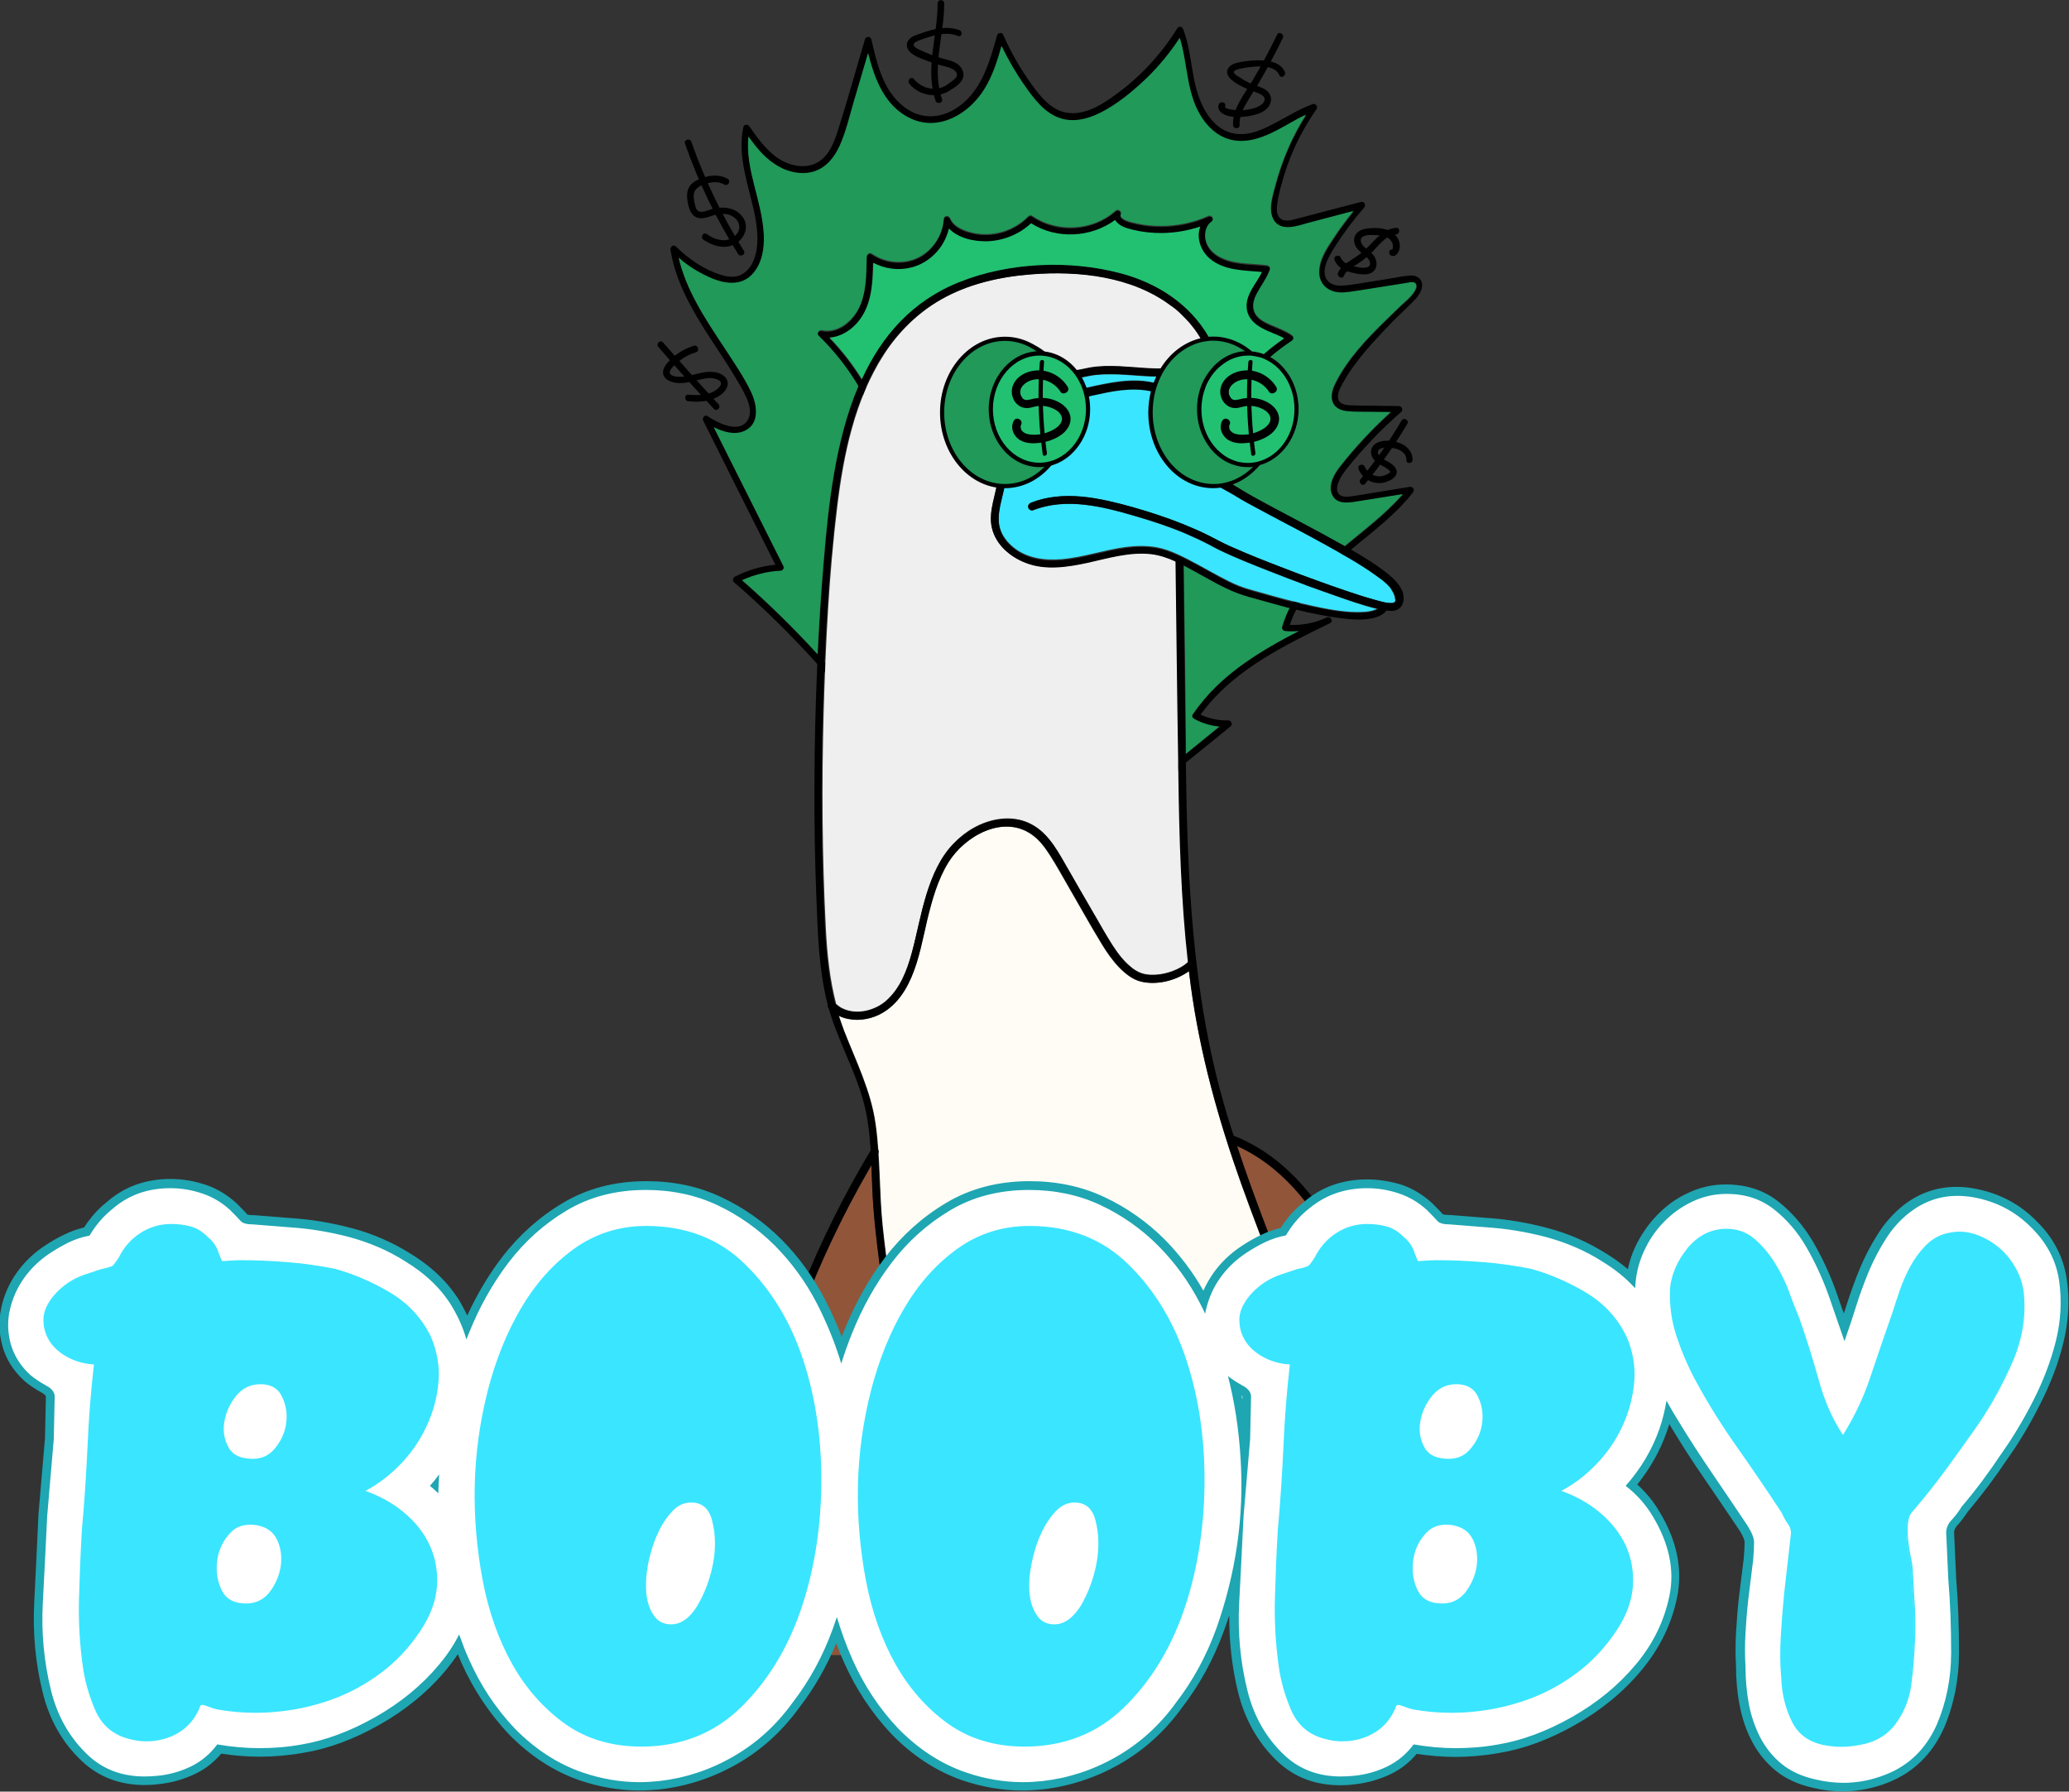 <?xml version="1.0" encoding="utf-8"?>
<!-- Generator: Adobe Illustrator 27.9.2, SVG Export Plug-In . SVG Version: 6.00 Build 0)  -->
<svg version="1.1" xmlns="http://www.w3.org/2000/svg" xmlns:xlink="http://www.w3.org/1999/xlink" x="0px" y="0px"
	 viewBox="0 0 942.7 816.2" style="enable-background:new 0 0 942.7 816.2;" xml:space="preserve">
<rect x="0" y="0" width="942.7" height="816.2" fill="#333333" stroke="none"/>
<style type="text/css">
	.st0{fill:#FFFCF5;}
	.st1{fill:#915539;}
	.st2{fill:#EFEFEF;}
	.st3{fill:#3AE5FF;}
	.st4{fill:#FFFFFF;}
	.st5{fill:#209959;}
	.st6{fill:#1EA6B2;}
	.st7{fill:#21C171;}
</style>
<g id="Calque_6">
</g>
<g id="Calque_5">
	<path d="M612.2,173.9c-1.2,2.2-3.3,5.4-2.4,8.1c0.9,2.7,4.6,2.6,6.9,2.7c6.9,0.1,13.8,0.2,20.7,0.3c1.2,0,2.1,1.7,1.1,2.6
		c-4.7,4.1-9.3,8.4-13.6,13c-3.7,3.9-7.3,8-10.7,12.2c-1.5,1.9-3,3.8-4,6c-0.7,1.6-1.5,3.9-0.6,5.6c1.1,2.3,4.1,2,6.2,1.7
		c2.9-0.4,5.8-0.9,8.7-1.4c6-1,11.9-1.9,17.8-2.9c1.5-0.2,2.4,1.3,1.5,2.5c-3.9,5-8.5,9.5-13.3,13.7c-4.8,4.2-10,8.3-15.1,12.5
		c-1,0.8-2,1.6-2.9,2.4c-4.4,3.7-8.6,7.5-12.4,11.6c-0.9,0.9-1.7,1.9-2.5,2.9c-1.9,2.3-3.7,4.7-5.2,7.2c-0.6,1.1-1.3,2.1-1.8,3.2
		c-1.2,2.2-2.1,4.5-2.9,6.9c5.8,0.2,11.5-0.9,16.8-3.4c1.7-0.8,3.3,1.7,1.5,2.6c-5,2.4-10,4.9-14.9,7.4c-16.6,8.6-33,18.9-44.1,34.3
		c4,1.8,8.2,2.7,12.7,2.6c1.2,0,2.1,1.7,1.1,2.6c-6.7,5.5-13.4,10.9-20.2,16.4c-1.1,0.9-2.3,1.9-3.4,2.8c-4.6,3.7-9.1,7.4-13.7,11.1
		c-1.5,1.2-3.6-0.9-2.1-2.1c5.3-4.3,10.5-8.5,15.8-12.8c1.1-0.9,2.3-1.9,3.4-2.8c5-4.1,10.1-8.2,15.1-12.3c-4.1-0.4-8-1.6-11.6-3.6
		c-0.7-0.4-1-1.4-0.5-2.1c3.2-4.6,6.8-8.9,10.8-12.8c10.9-10.5,24-18.2,37.5-25.1c-2,0.2-4,0.2-6.1,0c-0.9-0.1-1.7-0.9-1.5-1.9
		c0.9-3,2-5.9,3.4-8.6c0.6-1.1,1.2-2.2,1.8-3.2c0.9-1.6,2-3.1,3.1-4.6c0.7-1,1.5-1.9,2.2-2.9c0.8-1,1.6-2,2.5-2.9
		c3.9-4.4,8.2-8.3,12.7-12.1c1-0.8,1.9-1.6,2.9-2.4c9.1-7.5,18.6-14.7,26.4-23.6c-6.3,1-12.5,2-18.8,3c-4.5,0.7-11.4,2.5-13.6-3.2
		c-1.6-4.2,1.2-9.1,3.7-12.3c7-9,14.8-17.3,23.2-24.9c-2.9,0-5.8-0.1-8.7-0.1c-3.7-0.1-7.5,0.2-11.1-0.3c-2.7-0.3-5.4-1.4-6.6-4
		c-1.2-2.9-0.1-6.2,1.2-8.8c5.5-11,14.2-20.1,22.9-28.6c2.2-2.2,4.4-4.3,6.6-6.4c2.1-2,4.6-4,6.2-6.3c0.6-0.9,1.6-2.4,1.1-3.5
		c-0.6-1.4-2.8-0.8-3.9-0.7c-3.6,0.5-7.1,1.1-10.7,1.7s-7.1,1.1-10.7,1.7c-3.1,0.5-6.2,1.2-9.3,1c-5.3-0.2-9.5-3.6-9.6-9.1
		c-0.1-5.8,3.5-11,6.5-15.6c2.8-4.3,5.9-8.4,9.1-12.4c-6.7,1.8-13.4,3.5-20.1,5.3c-4.9,1.3-12.6,4.4-16.1-1.1
		c-2.9-4.7-0.5-11.7,0.8-16.5c2.9-11.2,7.6-21.9,13.8-31.6c-5.3,2.5-10.3,5.8-15.6,8.3c-5.4,2.6-11.2,4.4-17.3,3.4
		c-5.9-1-10.6-4.8-14-9.6c-7.7-10.9-6.9-24.7-10.6-37.1c-4.3,6.5-9.2,12.5-14.7,18c-5.4,5.4-11.5,10.4-18.1,14.3
		c-6.4,3.8-14.3,6.7-21.7,4.3c-7-2.3-11.8-8.6-15.9-14.5c-4.1-5.8-7.7-12-10.8-18.4c-1.9,6.8-4.2,13.7-7.9,19.8
		C441.5,52,428,60.1,415.1,54.2c-11.8-5.4-16.5-17.9-19.5-29.8c-2.1,7.2-4.3,14.4-6.4,21.7c-2,6.8-3.6,13.9-6.5,20.4
		c-2.3,5.4-6.2,10.3-12.1,11.9c-6.1,1.7-12.9-0.2-18-3.8c-4.6-3.2-8.2-7.7-11.5-12.2c-0.8,7.4,0.8,14.8,2.6,22
		c1.9,7.5,4,14.9,4.4,22.6c0.3,6.1-0.7,12.8-4.8,17.6c-4.9,5.9-12.4,5.1-18.8,2.4c-5.5-2.3-10.7-5.5-15.2-9.4
		c1.7,7.1,4.5,13.8,8,20.3c3.8,7.1,8.3,13.8,12.7,20.5c4.3,6.6,8.9,13.2,12.3,20.3c2.8,5.8,4.3,14.5-3,17.8c-4.4,2-9.6,0.5-14-1.7
		c10.6,21.1,21.1,42.1,31.7,63.2c0.5,1-0.1,2.2-1.3,2.2c-6.1,0.3-12,1.8-17.5,4.3c12.1,10.6,23.6,21.8,34.4,33.7
		c1.1,1.2,2.2,2.5,3.3,3.7c5.5,6.2,10.9,12.6,16.1,19.1c1.2,1.5-0.9,3.6-2.1,2.1c-4.6-5.8-9.3-11.4-14.2-16.9
		c-1.1-1.3-2.2-2.5-3.4-3.8c-11.9-13.2-24.5-25.6-37.9-37.2c-0.7-0.6-0.5-1.9,0.3-2.4c5.8-3,12.1-4.9,18.6-5.5
		c-11-21.9-22-43.8-32.9-65.7c-0.6-1.2,0.7-2.9,2-2c4.5,3,14.5,8.3,18.4,1.6c1.8-3.2,0.6-7.2-0.8-10.3c-1.5-3.3-3.4-6.4-5.2-9.4
		c-3.8-6.3-7.9-12.3-11.9-18.5c-7.8-12.1-15.1-24.8-17.4-39.2c-0.2-1.4,1.4-2.6,2.5-1.5c5.7,5.7,12.9,10.6,20.7,13
		c3.3,1,7,1.3,10-0.7c2.3-1.5,4-4,4.9-6.6c2.3-6.1,1.6-12.9,0.5-19.2c-2.6-13.5-8.4-27-5.4-40.9c0.3-1.4,2.1-1.3,2.7-0.4
		c4.1,5.9,8.5,12.1,14.9,15.7c5.2,2.8,11.9,3.7,17,0.3c4.6-3.1,6.8-8.7,8.4-13.8c4.4-13.8,8.3-27.9,12.4-41.8c0.4-1.4,2.5-1.5,2.9,0
		c1.8,7.6,3.5,15.4,7.5,22.3c3,5,7.4,9.5,12.9,11.6c5.9,2.2,12.2,1.2,17.5-2c12-7.1,15.9-21.1,19.4-33.7c0.3-1.1,2.2-1.6,2.7-0.4
		c3.5,8,7.9,15.6,13,22.7c4,5.5,8.7,11.6,15.8,12.9c7.5,1.4,15-2.8,20.9-7c11.9-8.3,22.1-19.1,29.7-31.4c0.7-1.2,2.3-0.8,2.7,0.4
		c2.9,7.6,3.5,15.7,5.1,23.5c2.2,10.9,8.3,24.3,21.2,24.3c5.9,0,11.4-2.8,16.4-5.5c5.4-2.9,10.6-6.1,16.4-8.2
		c1.2-0.4,2.4,1.2,1.7,2.2c-3.8,5.5-7.2,11.4-10,17.5c-2.5,5.5-4.5,11.1-6,16.9c-0.8,2.8-1.5,5.7-1.9,8.5c-0.3,2.1-0.6,5.1,1.1,6.8
		c2,2,5.3,1,7.6,0.4c3.3-0.9,6.6-1.7,9.9-2.6c6.5-1.7,13-3.4,19.5-5.1c1.5-0.4,2.4,1.4,1.5,2.5c-4.9,5.6-9.4,11.6-13.4,17.9
		c-2.5,4-7.3,11.6-2.9,15.9c2.1,2,5.2,2,7.9,1.7c3.2-0.3,6.4-0.9,9.6-1.4c3.3-0.5,6.7-1.1,10-1.6c3.2-0.5,6.5-1.3,9.8-1.5
		c2.2-0.1,4.5,0.8,5.2,3.1c0.6,2.2-0.5,4.5-1.7,6.2c-1.5,2.1-3.7,3.9-5.5,5.8c-2.1,2-4.2,4-6.2,6C626.3,155.1,618,163.6,612.2,173.9
		z"/>
	<path d="M588.6,155.4c-3.4,2.2-6.7,4.7-9.8,7.4c-0.2,0.2-0.5,0.4-0.7,0.7c-0.3,0.2-0.5,0.4-0.8,0.7c-0.6,0.5-1.1,1-1.7,1.6
		c-0.2,0.2-0.5,0.4-0.7,0.7c-0.2,0.2-0.5,0.5-0.7,0.7c-0.3,0.3-0.6,0.6-0.9,0.9c-0.5,0.4-0.9,0.9-1.3,1.3c-0.4,0.4-0.8,0.9-1.2,1.3
		c-0.1,0.1-0.2,0.3-0.4,0.4c0,0-0.1,0-0.1,0.1c-0.4,0.5-0.9,1-1.4,1.6c-0.2,0.2-0.4,0.4-0.6,0.7c0,0,0,0,0,0h0
		c-0.8,0.9-1.6,1.8-2.2,2.8c-1,1.4-1.8,3-2,4.6c-0.1,0.4-0.1,0.8,0,1.2c0.1,1,0.6,1.9,1.5,2.6c0.4,0.3,0.8,0.5,1.3,0.6h0
		c0.5,0.1,0.9,0.1,1.3-0.1c0,0,0.1,0,0.1,0c0,0,0,0,0,0c0.1-0.1,0.2-0.1,0.3-0.2c0.5-0.4,1-0.5,1.5-0.3c0.3,0.1,0.6,0.3,0.8,0.6
		c0.4,0.5,0.4,1.2-0.2,1.8c-0.2,0.2-0.4,0.3-0.6,0.5c-0.6,0.5-1.2,1.1-1.8,1.7c-1.9,1.7-3.7,3.4-5.6,5.2c-0.6,0.6-1.3,1.2-1.9,1.8
		c-0.1,0.1-0.2,0.2-0.3,0.3c-0.9,0.9-1.8,1.8-2.7,2.7c-0.2,0.2-0.5,0.5-0.8,0.8c-1.2,1.3-2.5,2.6-3.7,3.9c-0.2,0.2-0.4,0.5-0.6,0.7
		c-0.2,0.2-0.4,0.5-0.6,0.7c-1.8,2-3.4,4.1-5,6.3c-0.1,0.1-0.2,0.2-0.3,0.4c-0.6,0.8-1.2,1.6-1.7,2.5c-0.1,0.2-0.2,0.3-0.3,0.5
		c-0.8,1.2-1.5,2.4-2.2,3.6c-0.2,0.3-0.3,0.6-0.5,0.8c-0.2,0.3-0.3,0.6-0.5,0.8c-2.4,4.7-4.3,9.6-5.3,14.9c-0.3,1.9-3.2,1.1-2.9-0.8
		c0.8-4.4,2.2-8.7,4.1-12.8c0.4-1,0.9-1.9,1.4-2.8c0.1-0.3,0.3-0.6,0.5-0.8c0.1-0.3,0.3-0.6,0.5-0.8c0.8-1.4,1.6-2.8,2.6-4.2
		c0.6-1,1.3-2,2-3c1.8-2.4,3.7-4.8,5.7-7c0.2-0.2,0.4-0.5,0.6-0.7c0.2-0.2,0.4-0.5,0.7-0.7c0.6-0.6,1.1-1.2,1.7-1.9c1-1,2-2,3-3.1
		c1.3-1.3,2.6-2.6,4-3.9c0.7-0.7,1.4-1.3,2.1-2c0.9-0.9,1.9-1.8,2.9-2.6c-1-0.4-1.9-1-2.6-1.9h0c0,0,0,0,0,0
		c-1.2-1.4-1.7-2.9-1.7-4.4c0-2.2,1-4.5,2.4-6.6c0.4-0.6,0.8-1.1,1.2-1.7c0.3-0.4,0.7-0.9,1-1.3c0.8-1,1.7-2,2.5-2.9
		c0-0.1,0.1-0.1,0.2-0.2c0.1-0.1,0.1-0.2,0.2-0.2c0.3-0.3,0.6-0.7,0.9-1c0.4-0.4,0.8-0.8,1.2-1.2c0,0,0-0.1,0.1-0.1
		c0.5-0.5,1-1.1,1.5-1.6c0.2-0.2,0.5-0.5,0.7-0.7c0.2-0.2,0.4-0.4,0.7-0.7c0.2-0.2,0.3-0.3,0.5-0.5c0.3-0.3,0.6-0.5,0.8-0.7
		c0.3-0.3,0.5-0.5,0.8-0.7c2.9-2.6,6-5,9.3-7.2c-2.1-1.2-4.5-2.1-6.7-3.1c-5.1-2.1-10.2-5.3-10.4-11.4c-0.2-6,4.5-10.6,7-15.8
		c-8.3-0.8-17.2-0.5-23.9-6.2c-4.1-3.5-6.1-9.6-4.2-14.5c-6.6,2.2-13.5,3.3-20.5,2.9c-4.4-0.2-8.8-0.9-13-2.2
		c-2-0.6-4.3-1.9-5.3-3.7c-10.9,8.1-26.7,8.9-38.3,1.5c-5.3,5-12.5,7.9-19.8,8.2c-5.9,0.2-13.4-1.3-17.6-5.8
		c-0.5,2.2-1.3,4.4-2.5,6.4c-3.2,5.6-8.6,9.9-14.9,11.4c-5.7,1.4-11.9,0.6-17.1-2.2c-0.2,8.2-0.5,16.8-4.8,23.9
		c-3.3,5.4-8.9,9.7-15.1,10.2c5.6,5.8,10.5,12.1,14.7,18.9c0.7,1.2,1.4,2.4,2.1,3.6c3.1,5.5,5.8,11.3,8,17.2
		c0.7,1.8-2.2,2.6-2.9,0.8c-1.8-5-4-9.8-6.5-14.5c-0.7-1.3-1.4-2.5-2.1-3.8c-5-8.4-11.1-16.1-18.1-22.9c-1.1-1.1,0.1-2.8,1.5-2.5
		c6.9,1.5,13.4-3.7,16.5-9.5c3.9-7.3,3.6-16.1,3.9-24.1c0-1,1.3-2,2.3-1.3c6.2,4.3,14.7,5.1,21.5,1.6c6.4-3.3,10.8-10.1,11.3-17.3
		c0.1-1.8,2.3-1.9,2.9-0.4c1.3,3.2,4.9,5,8,6c3.2,1,6.5,1.4,9.8,1.2c6.7-0.4,13.1-3.3,17.8-8.1c0.4-0.5,1.3-0.6,1.8-0.2
		c11.3,7.8,27.6,6.9,37.9-2.3c1.3-1.2,3.1,0.3,2.4,1.8c-0.6,1.1,1.7,2.3,2.5,2.6c1.6,0.7,3.4,1,5.1,1.4c3.6,0.8,7.2,1.1,10.8,1.1
		c7.3,0,14.7-1.5,21.4-4.5c1.8-0.8,3.1,1.4,1.5,2.6c-2.3,1.7-3.1,4.9-2.7,7.6c0.5,3.2,2.5,5.8,5.2,7.6c6.7,4.4,15.1,3.7,22.8,4.6
		c0.9,0.1,1.8,0.9,1.4,1.9c-1.4,3.8-3.8,7-5.7,10.5c-1.7,3-2.8,6.5-0.9,9.7c1.6,2.6,4.7,4,7.4,5.2c3.1,1.3,6.4,2.5,9.2,4.5
		C589.5,153.4,589.6,154.7,588.6,155.4z"/>
	<path d="M331.6,81.5c-4.6-2.6-10.2-1.5-14.6,0.9c-2.3,1.3-3.7,3.2-3.9,5.8c-0.2,2.2,0.3,4.8,1,6.9c0.8,2.2,2.3,4.1,4.7,4.3
		c2.8,0.3,5.5-1.3,8.2-1.8c2.7-0.4,5.6-0.2,7.7,1.6c1.7,1.4,2.7,3.6,1.9,5.8c-0.9,2.4-3.4,4.1-5.9,4.4c-3.2,0.3-6.2-1-8.7-2.8
		c-1.6-1.1-3.1,1.5-1.5,2.6c4.2,2.9,10,4.6,14.7,1.8c4-2.4,6.2-7.6,3.4-11.8c-3-4.6-8.8-5.3-13.8-4.1c-2.1,0.5-5.8,2.7-7.4,0.3
		c-0.5-0.8-0.7-1.9-0.9-2.9c-0.3-1.2-0.5-2.5-0.4-3.7c0.1-3,3.1-4.3,5.6-5.1c2.8-0.9,5.8-1.1,8.4,0.4
		C331.7,85,333.2,82.4,331.6,81.5L331.6,81.5z"/>
	<path d="M338.9,114.2C329.1,98.6,321.1,82,315,64.6c-0.6-1.8-3.5-1-2.9,0.8c6.1,17.6,14.3,34.5,24.2,50.3
		C337.4,117.4,340,115.8,338.9,114.2L338.9,114.2z"/>
	<path d="M437.1,13.7c-5.6-2-11.5-0.6-16.9,1.3c-2.2,0.8-5.1,1.4-6.4,3.5c-1.3,2-0.4,4.3,1.4,5.7c2.1,1.7,5,2.7,7.5,3.6
		c2.8,1.1,5.6,1.9,8.5,2.6c1.8,0.5,5.8,1.9,4.6,4.5c-0.5,1.1-1.7,1.8-2.6,2.5c-1.1,0.8-2.2,1.7-3.5,2.2c-4.6,2-10.2,0.3-13.3-3.6
		c-1.2-1.5-3.3,0.6-2.1,2.1c2.8,3.6,7.6,5.6,12.2,5.2c2.5-0.2,4.7-1,6.8-2.4c2-1.3,4.8-3.1,5.5-5.5c0.7-2.4-0.6-4.8-2.5-6.2
		c-2.2-1.6-5.2-2-7.7-2.8c-3-0.9-5.9-2-8.7-3.3c-1.1-0.5-2.5-1-3.3-2c-0.8-0.9,0-1.6,0.8-2.1c1.3-0.7,2.8-1.1,4.1-1.6
		c1.6-0.5,3.2-1,4.8-1.4c3.4-0.8,6.8-0.9,10,0.3C438.2,17.3,438.9,14.4,437.1,13.7L437.1,13.7z"/>
	<path d="M429.2,45.1c-4.9-14.2,1.1-29.1,1-43.6c0-1.9-3-1.9-3,0c0.1,14.8-5.9,29.9-0.9,44.4C426.9,47.7,429.8,46.9,429.2,45.1
		L429.2,45.1z"/>
	<path d="M585.4,32.7c-1.8-4-6.5-5.1-10.5-5.2c-2.9-0.1-5.9,0.1-8.7,0.6c-2.1,0.4-4.8,0.7-6.2,2.5c-3.7,4.4,4.9,8.4,7.8,9.7
		c2.2,1.1,4.7,1.6,6.8,2.8c0.9,0.5,1.6,1.1,1.6,2.2c-0.1,1.3-1.1,2.2-2.1,2.8c-2.6,1.5-6,2.1-9,2.1c-0.8,0-7.5-0.1-6.9-1.8
		c0.7-1.8-2.2-2.6-2.9-0.8c-0.9,2.2,1.1,4,3,4.8c2.5,1,5.7,1,8.3,0.8c4.5-0.4,11.9-1.9,12.5-7.5c0.2-2.4-1.3-4.3-3.3-5.3
		c-2.4-1.2-4.9-1.8-7.3-3c-1.2-0.6-2.3-1.2-3.4-2c-0.7-0.5-2.7-1.4-2.9-2.4c-0.3-1.6,5.3-2.1,6.3-2.3c4.2-0.6,12.2-1.4,14.4,3.5
		C583.6,36,586.2,34.5,585.4,32.7L585.4,32.7z"/>
	<path d="M564.8,57c-0.2-3.5,1.2-6.8,3-9.8c1.8-3.2,3.9-6.3,5.8-9.5c3.9-6.6,7.5-13.5,10.9-20.4c0.8-1.7-1.8-3.3-2.6-1.5
		c-3.5,7.2-7.3,14.3-11.4,21.2c-3.6,6.1-9,12.5-8.7,20C561.9,58.9,564.9,58.9,564.8,57L564.8,57z"/>
	<path d="M634.4,116.6c2.2,0.3,3.3-2.5,3.4-4.3c0.1-1.9-0.7-3.8-2-5.2c-3-3.4-8.6-3.5-12.8-3c-1.9,0.2-4,0.9-5.2,2.6
		c-1.3,1.8-1,4.2,0.2,6c1.4,2.2,3.8,3.2,5.4,5.2c1.3,1.6,1.3,3.7-1.1,4c-2.1,0.3-4.6-0.3-6.7-1c-2.1-0.6-3.9-1.6-4.8-3.7
		c-0.3-0.8-1.4-0.9-2.1-0.5c-0.8,0.4-0.9,1.3-0.5,2.1c1.5,3.4,5.2,4.9,8.6,5.6c3.2,0.7,8.1,1.5,9.9-2c0.9-1.8,0.5-4-0.6-5.7
		c-1.2-1.9-3.3-2.9-4.8-4.5c-1.3-1.3-2.1-3.5-0.1-4.5c1.6-0.8,3.6-0.7,5.4-0.6c2.3,0,4.9,0.3,6.6,1.9c0.7,0.7,1.2,1.5,1.4,2.4
		c0.1,0.4,0.1,2.3-0.3,2.3C632.5,113.4,632.5,116.4,634.4,116.6L634.4,116.6z"/>
	<path d="M612.3,125.7c1-2.3,3.2-3.6,5.3-4.9c2.5-1.5,4.8-3.3,6.9-5.3c3.3-3.1,6.6-8.3,11.6-8.7c1.9-0.2,1.9-3.2,0-3
		c-5.8,0.5-9.3,5.2-13.1,9c-2.3,2.3-4.9,4.1-7.6,5.8c-2.3,1.4-4.6,3-5.7,5.6C608.9,125.9,611.5,127.5,612.3,125.7L612.3,125.7z"/>
	<path d="M316.2,157.5c-4.6,1.4-8.9,4.1-12,7.7c-1.5,1.7-2.9,4.1-1.6,6.3c1,1.8,3.4,2.6,5.3,2.9c4.1,0.6,8.1-0.9,12-1.7
		c1.9-0.4,3.9-0.7,5.7-0.2c0.8,0.2,1.8,0.5,2.5,1.2c0.9,1,0.2,2-0.6,2.9c-3.5,3.6-9.2,3.6-13.9,3.2c-1.9-0.2-1.9,2.8,0,3
		c4.4,0.4,9,0.3,13-1.8c1.9-1,3.9-2.6,4.7-4.7c0.9-2.3-0.3-4.4-2.3-5.6c-3.6-2.1-8-1.3-11.9-0.3c-2,0.5-4,1.1-6,1.2
		c-1.7,0.1-4.3,0.2-5.6-1.1c-1.6-1.6,2.9-5.2,4.1-6.1c2.2-1.8,4.8-3.1,7.5-3.9C318.9,159.9,318.1,157,316.2,157.5L316.2,157.5z"/>
	<path d="M327.4,184.2c-8.6-9.3-17-18.7-25.3-28.2c-1.3-1.5-3.4,0.7-2.1,2.1c8.3,9.6,16.7,19,25.3,28.2
		C326.6,187.7,328.7,185.6,327.4,184.2L327.4,184.2z"/>
	<path d="M643.6,209.5c0.1-3.9-3-6.8-6.5-7.9c-3-1-7.5-1.4-10.3,0.5c-1.4,0.9-2.2,2.4-2.1,4.1c0.1,1.9,1.3,3.5,2.8,4.6
		c1.4,1.1,3.1,1.7,4.5,2.7c0.3,0.2,1.4,1,1.4,1.4c0,0.6-1.6,1.3-2.1,1.5c-3.8,1.7-8-0.3-9.6-4c-0.3-0.7-1.4-0.9-2.1-0.5
		c-0.8,0.4-0.9,1.3-0.5,2.1c1.4,3.2,4.5,5.6,8,6c1.8,0.2,3.6,0,5.2-0.7c1.6-0.6,3.5-1.8,4-3.5c0.5-1.8-0.9-3.4-2.2-4.4
		c-1.3-1-2.9-1.6-4.3-2.6c-1.1-0.7-2.7-2.3-1.7-3.7c0.7-1,2.5-1.2,3.6-1.2c3.5-0.1,9.2,1.2,9.1,5.7
		C640.6,211.4,643.6,211.4,643.6,209.5L643.6,209.5z"/>
	<path d="M622,220.4c7.1-8.6,13.5-17.7,19.2-27.3c1-1.7-1.6-3.2-2.6-1.5c-5.5,9.4-11.8,18.3-18.7,26.7
		C618.7,219.7,620.8,221.9,622,220.4L622,220.4z"/>
</g>
<g id="Calque_2">
	<g>
		<path class="st0" d="M566.6,690.8L394.7,754c2.6-19.6,5.8-39.1,8.4-58.4c4-29.4,6.8-59.2,4.6-88.9c-1.2-16.1-3.8-32.1-5.5-48.2
			c-1.6-15.4-1-30.9-3.2-46.3c-2.1-15.2-8.9-28.6-14.4-42.7c-0.8-2.2-1.6-4.4-2.3-6.6c5,2.4,11.2,2.2,16.3,0.2
			c8-3.1,13.3-10.1,16.5-17.8c3.6-8.5,5.2-17.6,7.3-26.5c2.1-9,4.6-18,9.6-25.9c7.4-11.9,24.9-21.9,38-12.7c3.6,2.5,6.2,6.1,8.5,9.7
			c2.7,4.2,5.1,8.6,7.6,12.9c5.3,9.1,10.4,18.4,15.9,27.4c2.3,3.8,4.9,7.5,8,10.7c2.7,2.7,5.9,5.3,9.7,6.3c6.9,1.7,15.1-0.2,21-4.1
			c0.3-0.2,0.7-0.5,1-0.7c0.3,2.2,0.5,4.4,0.8,6.6c4.2,31.1,12.6,61.1,23.1,90.6c10.4,29.1,22.4,57.6,32.6,86.7
			c10.2,29.3,18.4,59.5,21.1,90.5C620.5,729.1,567.6,678.3,566.6,690.8z"/>
	</g>
	<g>
		<path class="st1" d="M404.4,646.9c-1.9,35.9-8.6,71.4-13.4,107.1h-55.6c0.1-7.1,0.3-14.2,0.7-21.3c1.4-23.3,4.6-46.6,9.6-69.4
			c5-22.9,11.7-45.4,20.1-67.3c8.3-21.7,18.3-42.7,29.9-62.8c0.5-0.8,0.9-1.6,1.4-2.4c0.3,6.3,0.4,12.7,0.9,19
			c1.2,16.7,4,33.2,5.6,49.8C405.1,615.3,405.2,631.1,404.4,646.9z"/>
	</g>
	<g>
		<path class="st1" d="M623.2,754c1.9-22.8-0.2-45.9-4.6-68.3c-11.1-56.8-37-108.9-55.1-163.6c19.6,8.7,33.8,26.3,43.7,44.8
			c11.6,21.6,18.5,45.3,22.9,69.3c4.5,24.5,6.4,49.4,8.2,74.2c1.1,14.6,2.2,29.1,3.7,43.6H623.2z"/>
	</g>
	<g>
		<path class="st2" d="M439.4,171.7c-2.7,6.8-2.9,14.8-0.1,21.5c0.7,1.7,1.5,3.3,2.6,4.8c0.3,0.5,0.5,1.1,0.9,1.6
			c0.9,1.5,2.1,3,3.4,4.2c1.3,1.2,2.7,2.2,4.1,3.3c0.1,0.1,0.1,0.1,0.2,0.2c0.2,0.1,0.3,0.3,0.5,0.4c2.8,2.5,3.8,5.6,3.6,9.3
			c-0.4,7.9-4.5,15.4-2.7,23.4c1.8,7.6,8.3,13.1,15.3,15.8c9,3.6,19.2,2,28.4,0c9.6-2.1,19.3-5.1,29.3-3.9c3.9,0.5,7.5,1.8,11,3.4
			c0,0,0,0.1,0,0.2c0.4,32.6,0.8,65.2,1.3,97.8c0.4,28.1,1.2,56.3,4.3,84.3c-2,2-4.7,3.4-7.4,4.4c-3.3,1.2-6.8,1.8-10.3,1.6
			c-3.4-0.2-6-1.4-8.6-3.6c-3.4-2.8-6-6.3-8.4-10c-2.6-4.1-5-8.3-7.4-12.5c-2.7-4.6-5.3-9.2-8-13.8c-2.6-4.5-5.1-8.9-7.7-13.4
			c-2.2-3.8-4.7-7.6-7.8-10.8c-2.9-2.9-6.4-5.1-10.3-6.2c-3.6-1-7.4-1.1-11-0.5c-7.6,1.2-14.7,5.4-20,10.9
			c-6.2,6.3-9.8,14.7-12.4,23c-2.7,8.8-4.3,17.8-6.7,26.7c-2.2,8.1-5.3,16.4-11.8,22.1c-5,4.4-13.2,6.5-19.5,3.6
			c-1.2-0.5-2.2-1.3-3.2-2.1c-2.9-11.2-4.1-22.7-4.7-34.4c-1.7-32.8-1.9-65.7-1-98.6c0.9-31.2,2.4-62.6,6.2-93.6
			c2.9-23.9,8-48.7,21.2-69.2c6.6-10.3,15.5-19.1,26.2-25.2c12.6-7.2,27-10.4,41.3-11.5c21.6-1.7,45.9,0.9,63.7,14.3
			c8.3,6.3,14.3,14.7,17.8,24.5c-2.9,0.6-5.8,1.4-8.6,2.1c-4.3,1.2-8.7,1.9-13.2,2c-4.4,0.1-8.8-0.2-13.3-0.6
			c-4.5-0.3-8.9-0.6-13.4-0.5c-2.3,0.1-4.6,0.3-6.8,0.7c-2.2,0.4-4.3,1-6.5,1.2c-3.7,0.3-6.5-1.5-9.1-4c-2.6-2.4-5-5.1-8.2-6.7
			c-5.8-3.1-12.9-3.1-19-0.7c-3.1,1.2-6,3-8.4,5.4C442.6,165.3,440.7,168.4,439.4,171.7z"/>
	</g>
	<g>
		<path class="st3" d="M579.2,190.3c-1.4-12.6-14.7-24-27.5-19.1c-3.8,1.5-7.2,4-11.1,5.4c-1.8,0.7-3.8,1-5.7,0.6
			c-2.2-0.4-4.3-1.4-6.5-2.1c-9.4-3.2-19.5-1.5-28.9,0.5c-2.4,0.5-4.8,1.1-7.2,1.6c-2.2,0.5-4.5,0.9-6.7,0.4c-1.3-0.3-2.3-1-3.3-1.8
			c0-0.1-0.1-0.2-0.1-0.2c-0.2-0.4-0.6-0.7-1-0.8l0,0c-1.4-1.5-2.7-3.2-4.2-4.4c-5.6-4.8-13.3-6.4-20.4-4.8
			c-6.7,1.5-12.3,5.9-15.2,12.1c1.2-6.3,4.8-12.1,10.4-15.4c5.1-2.9,11.4-3.8,17-1.8c6.2,2.3,9.4,8.8,15.4,11.2
			c4,1.6,8.1,0.4,12.2-0.4c4.1-0.8,8.3-0.8,12.5-0.7c8.5,0.3,16.9,1.6,25.4,0.7c4.2-0.4,8.3-1.5,12.4-2.6c4-1.1,8-2.1,12.2-2.1
			c6.4,0,12.4,3.3,16.3,8.4C578.6,179.3,579.9,184.8,579.2,190.3z"/>
	</g>
	<g>
		<g>
			<path class="st4" d="M573.7,184.2c-2.9-5.6-8.7-10.3-15.2-10.5c-7.8-0.3-13.4,6.8-21.1,7.3h0c-1.2,2.9-1.7,5.9-1.7,9
				c0,3.1,0.4,6.2,1.5,9.1c1.1,2.9,3.2,5.6,5.2,8c1.3,1.5,2.7,2.9,4.2,4.2c0.2,0,0.4,0,0.7,0.1c3,0.8,6.1,1,9.1,0.5
				c3.1-0.5,6.1-1.5,8.9-3.1c0.2-0.1,0.3-0.2,0.5-0.3c2.7-1.6,5.1-3.7,6.8-6.3c1.8-2.5,3-5.5,3.3-8.6
				C576,190.4,575.3,187.1,573.7,184.2z M556.1,199.8c-3.8,0-6.9-3.1-6.9-6.9c0-3.8,3.1-6.9,6.9-6.9c3.8,0,6.9,3.1,6.9,6.9
				C563,196.7,559.9,199.8,556.1,199.8z"/>
		</g>
	</g>
	<g>
		<g>
			<path class="st4" d="M479.3,177.7c-1.6-1.5-2.9-3.2-4.5-4.7c-2.4-2.2-5.5-3.6-8.8-4.2c-6.2-1.3-13.2,0.4-17.8,4.9
				c-4.7,4.6-6.2,11.7-4.8,18c0.3,1.6,0.9,3.1,1.5,4.5c0,0,0,0,0,0.1c0.1,0.1,0.2,0.3,0.2,0.4c0,0,0,0,0,0c0.7,1.3,1.4,2.4,2.4,3.5
				c1.3,1.5,3,2.7,4.5,4c0,0,0.1,0,0.1,0.1c2,1.4,4.2,2.4,6.6,2.9c8,1.6,16.3-3,19.7-10.3c0,0,0,0,0-0.1c0.1-0.1,0.1-0.3,0.2-0.4
				c0-0.1,0.1-0.2,0.1-0.2C481.9,190.6,481.8,183.4,479.3,177.7z M462.5,194.7c-3.8,0-6.9-3.1-6.9-6.9c0-3.8,3.1-6.9,6.9-6.9
				c3.8,0,6.9,3.1,6.9,6.9C469.4,191.6,466.3,194.7,462.5,194.7z"/>
		</g>
	</g>
	<g>
		<path class="st3" d="M634.4,274.7c-0.4,0-0.8,0-1.3,0c-0.1,0-0.2,0-0.4,0c0,0-0.1,0-0.1,0c0,0-0.1,0-0.1,0c0,0,0,0,0,0
			c-0.2,0-0.4-0.1-0.6-0.1c-0.6-0.1-1.2-0.2-1.8-0.4c-1.5-0.3-3-0.7-4.5-1.2c-4-1.1-7.9-2.4-11.8-3.7c-9.8-3.3-19.4-6.8-29-10.5
			c-8.3-3.2-16.5-6.4-24.5-10c-3.4-1.5-6.7-3.4-10-5c-7.3-3.6-14.9-6.6-22.7-9.2c-7.6-2.5-15.4-4.8-23.2-6.5
			c-7.7-1.6-15.7-2.7-23.6-1.8c-3.8,0.5-7.5,1.3-11.1,2.7c-0.9,0.4-1.5,1.2-1.3,2.2c0.2,0.9,1.3,1.6,2.2,1.3
			c15-5.9,31.5-1.8,46.4,2.6c7.8,2.3,15.6,4.8,23.1,8c3.7,1.6,7.4,3.3,11,5.2c1.5,0.8,2.9,1.6,4.4,2.3c7.4,3.6,15.1,6.6,22.7,9.6
			c9.7,3.8,19.5,7.5,29.3,10.9c6.5,2.3,13.1,4.7,19.8,6.3c-0.1,0.1-0.3,0.1-0.4,0.2c-0.1,0-0.1,0.1-0.2,0.1c0,0,0,0,0,0l0,0
			c0,0-0.1,0-0.1,0c-0.5,0.2-1,0.3-1.5,0.5c-1.3,0.3-2,0.4-3.2,0.5c-1.3,0.1-2.7,0.1-4,0.1c-6.8-0.1-13.6-1.4-20.3-2.9
			c-7.8-1.7-15.5-3.8-23.2-6c-3.4-1-6.8-1.8-10-3.1c-3-1.2-5.9-2.7-8.7-4.2c-6.4-3.4-12.6-7.1-19.1-10.1c-3.1-1.4-6.3-2.6-9.6-3.2
			c-4.7-0.8-9.5-0.7-14.2-0.1c-9.7,1.3-19,4.6-28.7,5.5c-7.9,0.7-16.3-0.3-22.6-5.6c-2.6-2.2-4.8-5-5.8-8.3c-1.1-3.5-0.7-7.2,0-10.7
			c1.3-6.2,4-13.5,1.5-19.7c6.9,1.6,14.6-0.4,19.9-5.4c2-1.9,3.6-4.2,4.7-6.8c3-5.1,3.6-11.5,2.2-17.4c4.2,1.4,8.8,0,12.9-0.9
			c4.6-1,9.2-2,13.9-2.6c4.6-0.5,9.2-0.6,13.7,0.5c3.1,0.7,6,2.2,9.1,2.9c-2,5.8-2.2,12.3-0.5,18.1c0.9,3.1,2.7,5.9,4.6,8.4
			c2.2,2.9,4.8,5.6,7.6,8c5.6,4.6,12.3,7.5,18.5,11.3c2.7,1.7,5.5,3.2,8.2,4.6c8.5,4.6,17.2,9,25.7,13.7c8.8,4.8,17.6,9.6,25.9,15.1
			c1.6,1.1,3.2,2.2,4.8,3.4c0,0,0.2,0.1,0.3,0.2c0,0,0,0,0,0l0,0c0.1,0.1,0.3,0.2,0.4,0.3c0.4,0.3,0.7,0.6,1,0.8
			c0.6,0.5,1.1,1,1.7,1.5c0.5,0.4,0.9,0.9,1.3,1.4c0.1,0.1,0.3,0.4,0.4,0.5c0,0,0,0,0,0c0.2,0.3,0.4,0.6,0.6,1
			c0.7,1.1,1.3,2.3,1.4,3.6C636,273.7,635.7,274.5,634.4,274.7z"/>
	</g>
	<path d="M632.1,277.8c-0.1,0.1-0.2,0.2-0.3,0.3c-1.2,1.5-2.9,2.5-4.8,3.1c-5.4,1.7-11.6,1-17.1,0.3c-6.5-0.9-13-2.2-19.4-3.8
		c-1-0.2-2-0.5-3-0.7c-0.3-0.1-0.7-0.2-1-0.2c-4-1-8-2.1-12-3.3c-3.5-1-7.2-1.9-10.6-3.2c-6.8-2.6-13.1-6.4-19.5-9.9
		c-1.7-0.9-3.3-1.8-5-2.7c-1.2-0.6-2.4-1.2-3.6-1.8c-3.5-1.6-7.2-2.9-11-3.4c-9.9-1.2-19.7,1.8-29.2,3.9c-9.2,2-19.3,3.6-28.4,0
		c-7-2.7-13.5-8.3-15.2-15.8c-1.5-6.3,0.8-12.3,2-18.4c0.1-0.3,0.1-0.6,0.2-0.9c0.1-0.3,0.1-0.6,0.2-0.9c0.2-1,0.3-2.1,0.3-3.1
		c0.2-3.7-0.8-6.9-3.6-9.3c-0.1-0.1-0.3-0.3-0.5-0.4c-0.1,0-0.1-0.1-0.2-0.2c-1.4-1.1-2.8-2.1-4.1-3.3c-1.3-1.2-2.4-2.7-3.4-4.2
		c-0.2-0.3-0.3-0.5-0.5-0.8c-0.1-0.2-0.3-0.5-0.4-0.7c0,0,0,0,0,0c-3-5.9-3.4-13.2-1-19.3c0.2-0.4,0.4-0.8,0.5-1.2c0,0,0,0,0,0
		c2.9-6.2,8.5-10.6,15.2-12.1c1.2-0.3,2.4-0.4,3.7-0.5c0.5,0,1.1-0.1,1.7-0.1s1.1,0,1.6,0.1c3.5,0.2,7,1.2,10,2.9
		c0.6,0.3,1.1,0.7,1.7,1.1c0.1,0,0.1,0.1,0.2,0.1c0.5,0.4,1.1,0.8,1.6,1.2c1.5,1.3,2.8,3,4.2,4.4l0,0c0.4,0.4,0.7,0.7,1.1,1
		c0.5,0.4,1,0.8,1.6,1.1c0.4,0.2,0.8,0.4,1.2,0.5c0.2,0.1,0.4,0.1,0.6,0.2c0.2,0,0.3,0.1,0.5,0.1c0.2,0,0.4,0.1,0.5,0.1
		c1.9,0.2,3.8-0.2,5.7-0.6c0.2,0,0.5-0.1,0.7-0.2c0.3-0.1,0.6-0.1,1-0.2c0.3-0.1,0.6-0.1,0.9-0.2c1.5-0.3,3.1-0.7,4.6-1
		c8.5-1.8,17.5-3.3,26-1.3c0.3,0.1,0.6,0.2,0.9,0.2c0.3,0.1,0.6,0.2,0.9,0.3c0.3,0.1,0.7,0.2,1,0.3c2.2,0.7,4.2,1.7,6.5,2.1
		c2,0.4,3.9,0,5.7-0.6c2.9-1,5.5-2.8,8.3-4.2c0.5-0.2,1-0.5,1.5-0.7c0.4-0.2,0.8-0.4,1.2-0.5c0.1,0,0.2-0.1,0.3-0.1v0
		c3.1-1.1,6.2-1.3,9.2-0.7c1.5,0.3,3,0.8,4.4,1.4c0.5,0.2,1.1,0.5,1.6,0.8c0.4,0.2,0.8,0.4,1.1,0.7h0c0.6,0.4,1.3,0.9,1.9,1.3
		c2.8,2.2,5.2,5.1,6.8,8.3c1.2,2.3,2,4.9,2.3,7.4c0.2,1.8,0.2,3.6-0.2,5.4c-0.1,0.7-0.3,1.4-0.5,2.1c-1.5,5.5-5.2,10-9.9,13.1
		c-0.5,0.3-1,0.6-1.5,0.9c0,0-0.1,0.1-0.1,0.1c-0.4,0.2-0.9,0.5-1.3,0.7c-4.1,2.1-8.8,3.2-13.3,3.1c-2.1,0-4.2-0.3-6.2-0.8
		c-0.4-0.1-0.7-0.3-1-0.6c-0.7-1-0.1-2.7,1.2-2.9c0.2,0,0.4,0,0.7,0.1c0,0,0,0,0,0c2.9,0.8,6,0.9,9.1,0.5c1.3-0.2,2.6-0.5,3.9-0.9
		c0.5-0.1,0.9-0.3,1.4-0.5c0.4-0.2,0.9-0.3,1.3-0.5c0.8-0.3,1.6-0.7,2.3-1.1c0.1-0.1,0.3-0.2,0.4-0.3c1.6-0.9,3-2,4.3-3.3
		c0.6-0.6,1.2-1.2,1.7-1.8c0.3-0.4,0.6-0.8,0.9-1.2c0.4-0.6,0.8-1.2,1.2-1.9c0.9-1.6,1.6-3.4,1.9-5.2c0.1-0.5,0.2-1.1,0.2-1.6
		c0.2-2.6-0.2-5.3-1.2-7.7c-0.2-0.6-0.5-1.2-0.8-1.7c-0.5-1-1.2-2-1.9-3c-0.5-0.7-1.1-1.3-1.7-1.9c-0.6-0.6-1.2-1.2-1.9-1.7
		c-0.7-0.6-1.4-1.1-2.2-1.5c-0.8-0.5-1.8-1-2.7-1.3c-0.4-0.2-0.8-0.3-1.2-0.4c-1.2-0.4-2.4-0.6-3.7-0.6c-0.3,0-0.7,0-1,0
		c-3,0.1-5.6,1.2-8.2,2.6v0c-0.4,0.2-0.8,0.4-1.3,0.7c-0.4,0.2-0.8,0.4-1.2,0.7c-3,1.6-6,3.1-9.4,3.4h0c-1.2,0.1-2.5-0.1-3.7-0.3
		c-2.5-0.5-4.9-1.6-7.3-2.4c-0.3-0.1-0.6-0.2-0.9-0.3c-0.3-0.1-0.6-0.2-0.9-0.2c0,0,0,0-0.1,0c-4.5-1-9.1-1-13.7-0.5
		c-4.7,0.5-9.3,1.6-13.9,2.6c-0.3,0.1-0.6,0.1-0.9,0.2c-0.3,0.1-0.6,0.2-0.9,0.2c-0.3,0.1-0.6,0.2-0.9,0.2c-2.4,0.5-4.8,1-7.2,0.9
		c-0.3,0-0.7-0.1-1-0.1c-0.3,0-0.7-0.1-1-0.2c-0.3-0.1-0.6-0.2-0.9-0.3h0c-0.2-0.1-0.4-0.1-0.5-0.2c-1.6-0.7-2.9-1.7-4.1-2.9
		c-1.4-1.4-2.7-2.9-4.1-4.2c-0.2-0.1-0.3-0.3-0.5-0.4c-0.2-0.1-0.3-0.3-0.5-0.4c-0.3-0.2-0.6-0.5-0.9-0.7c-1.5-1.1-3.2-1.9-4.9-2.5
		c-0.8-0.3-1.6-0.5-2.4-0.7c-2.2-0.5-4.6-0.5-6.9-0.2c-0.5,0.1-1,0.2-1.5,0.2c-0.5,0.1-1,0.2-1.5,0.4c-3,0.8-5.7,2.3-7.9,4.5
		c-4.7,4.6-6.2,11.7-4.8,18c0.3,1.5,0.9,3.1,1.5,4.5c0.1,0.2,0.2,0.3,0.2,0.5c0,0,0,0,0,0c0.6,1.3,1.4,2.4,2.4,3.5
		c1.3,1.5,3,2.7,4.5,4c1.5,1.2,2.9,2.5,4,4.1c0.4,0.7,0.8,1.3,1,2c1.3,3.2,1.2,6.6,0.6,10.1c0,0.3-0.1,0.6-0.2,1
		c-0.1,0.3-0.1,0.6-0.2,1c-0.6,2.6-1.3,5.2-1.8,7.7c-0.7,3.5-1.1,7.2,0,10.7c1,3.3,3.2,6.1,5.9,8.3c6.3,5.3,14.6,6.4,22.6,5.6
		c9.7-0.9,19.1-4.2,28.7-5.5c4.7-0.6,9.5-0.8,14.2,0.1c3.4,0.6,6.5,1.8,9.6,3.2c6.6,3,12.8,6.7,19.1,10.1c2.8,1.5,5.7,3,8.7,4.2
		c3.2,1.3,6.7,2.1,10,3.1c4.9,1.4,9.8,2.8,14.7,4c1,0.2,2,0.5,3,0.7c1.8,0.4,3.6,0.8,5.4,1.2c6.7,1.4,13.4,2.7,20.3,2.9
		c1.3,0,2.7,0,4-0.1c1.2-0.1,1.9-0.2,3.2-0.5c0.5-0.1,1-0.3,1.5-0.5c0.1,0,0.1,0,0.1,0l0,0c0,0,0,0,0,0c0,0,0.1,0,0.2-0.1
		c0.1-0.1,0.3-0.1,0.4-0.2c0,0,0.1,0,0.1-0.1c0.2-0.1,0.4-0.2,0.6-0.4c0,0,0.1,0,0.1-0.1c0,0,0,0,0,0c0,0,0,0,0.1-0.1
		c0.1-0.1,0.3-0.2,0.4-0.4c0.1,0,0.2-0.3,0.3-0.3c0,0,0,0,0,0c0.6-0.7,1.5-1.1,2.4-0.6C632.3,275.8,632.7,277,632.1,277.8z"/>
	<path d="M636.5,277.8c-1.5,0.7-3.1,0.6-4.7,0.3c-0.6-0.1-1.1-0.2-1.7-0.3c-0.9-0.2-1.8-0.4-2.7-0.6c-6.7-1.6-13.3-4-19.8-6.2
		c-3.4-1.2-6.8-2.4-10.1-3.6c-1-0.3-2-0.7-2.9-1.1c-5.4-2-10.9-4.1-16.2-6.2c-7.6-3-15.3-6-22.7-9.6c-1.5-0.7-2.9-1.5-4.4-2.3
		c-3.6-1.9-7.3-3.6-11-5.2c-7.5-3.2-15.2-5.7-23.1-8c-14.8-4.3-31.4-8.5-46.4-2.6c-0.9,0.4-2-0.4-2.2-1.2c-0.3-1,0.4-1.8,1.2-2.2
		c3.6-1.4,7.3-2.3,11.1-2.7c7.9-0.9,15.9,0.1,23.6,1.8c7.8,1.7,15.6,4,23.2,6.5c7.7,2.6,15.4,5.6,22.7,9.2c3.3,1.7,6.6,3.5,10,5
		c8,3.6,16.1,6.8,24.5,10c4,1.6,8.1,3.1,12.2,4.6c1,0.4,2,0.7,3,1.1c4.6,1.7,9.2,3.3,13.9,4.9c3.9,1.3,7.8,2.6,11.8,3.7
		c1.5,0.4,3,0.8,4.5,1.2c0.6,0.1,1.2,0.2,1.8,0.3c0.2,0,0.4,0.1,0.6,0.1c0,0,0,0,0,0c0,0,0.1,0,0.1,0c0,0,0.1,0,0.1,0
		c0.2,0,0.3,0,0.4,0c0.4,0,0.8,0.1,1.2,0c1.2-0.2,1.5-0.9,1.4-2c-0.1-1.3-0.7-2.5-1.4-3.6c-0.2-0.3-0.4-0.7-0.6-1c0,0,0,0,0,0
		c-0.1-0.1-0.3-0.4-0.4-0.5c-0.4-0.5-0.9-0.9-1.3-1.4c-0.6-0.5-1.1-1-1.7-1.5c-0.3-0.3-0.7-0.6-1-0.8c-0.1-0.1-0.3-0.2-0.4-0.3l0,0
		c0,0,0,0-0.1,0c-0.1-0.1-0.2-0.2-0.3-0.2c-1.6-1.2-3.2-2.3-4.8-3.4c-3.7-2.5-7.5-4.8-11.4-7c-0.9-0.5-1.8-1-2.7-1.6
		c-3.9-2.2-7.9-4.4-11.8-6.5c-8.5-4.6-17.2-9-25.7-13.7c-2.8-1.5-5.6-3-8.2-4.6c-2.4-1.5-5-2.9-7.5-4.3c-0.5-0.3-1-0.5-1.4-0.8
		c-0.5-0.3-1-0.6-1.5-0.9c-2.8-1.6-5.5-3.3-8-5.3c-0.2-0.1-0.3-0.3-0.5-0.4c-0.8-0.6-1.6-1.3-2.3-2.1c-1.8-1.7-3.4-3.5-4.8-5.5
		c-1.9-2.6-3.7-5.3-4.6-8.5c-1.8-5.8-1.5-12.3,0.5-18.1c0.3-0.8,0.6-1.6,1-2.4c0.4-0.9,1.7-1.1,2.5-0.6c0.9,0.5,1.1,1.6,0.6,2.5
		c-0.1,0.3-0.3,0.6-0.4,0.9c-1.2,2.8-1.7,5.9-1.7,9c-0.1,3.1,0.4,6.2,1.5,9.1c1.1,2.9,3.2,5.6,5.2,8c0.8,0.9,1.6,1.8,2.4,2.6
		c0.6,0.6,1.2,1.1,1.8,1.7c0.2,0.1,0.3,0.3,0.5,0.4c1.2,1,2.4,1.9,3.6,2.8c0.6,0.4,1.2,0.8,1.8,1.1c2.3,1.4,4.6,2.7,6.9,3.9
		c0.4,0.2,0.8,0.4,1.2,0.6c0.2,0.1,0.3,0.2,0.5,0.3c0.2,0.1,0.4,0.2,0.6,0.3c3.1,1.8,6.1,3.7,9.3,5.5c3.6,2,7.3,3.9,10.9,5.9
		c9.2,4.9,18.4,9.7,27.5,14.8c1.1,0.6,2.2,1.2,3.3,1.8c0.9,0.5,1.8,1.1,2.8,1.6c5.9,3.4,11.7,7,16.9,11.2c2.8,2.3,5.2,4.8,6.5,8.2
		C639.9,272.7,639.7,276.4,636.5,277.8z"/>
	<path d="M481.8,198.1c-1.1,2.6-2.7,4.9-4.7,6.8c-5.3,5-13,7.1-19.9,5.4c-2.4-0.6-4.7-1.6-6.7-3c-0.1,0-0.1-0.1-0.2-0.2
		c-0.7-0.6-0.9-1.5-0.4-2.3c0.4-0.7,1.6-1.2,2.3-0.7c0,0,0.1,0,0.1,0.1c2,1.4,4.2,2.4,6.6,2.9c8,1.6,16.3-3,19.7-10.3c0,0,0,0,0-0.1
		c0.1-0.1,0.1-0.3,0.2-0.4c0-0.1,0.1-0.2,0.1-0.2c0.5-0.7,1.6-0.8,2.3-0.4C482.1,196.2,482.2,197.2,481.8,198.1z"/>
	<path class="st5" d="M543.9,327.4c3.6,2,7.5,3.2,11.6,3.6c-5,4.1-10.1,8.2-15.1,12.3c-0.1-12.5-0.2-25-0.4-37.5
		c-0.2-16.1-0.4-32.1-0.6-48.1c1.7,0.9,3.4,1.8,5,2.7c6.4,3.5,12.7,7.3,19.5,9.9c3.4,1.3,7.1,2.2,10.6,3.2c4,1.1,8,2.2,12,3.3
		c0.3,0.1,0.7,0.2,1,0.2c-1.4,2.8-2.5,5.6-3.4,8.6c-0.3,1,0.5,1.8,1.5,1.9c2,0.2,4.1,0.2,6.1,0c-13.5,6.9-26.6,14.6-37.5,25.1
		c-4,3.9-7.6,8.2-10.8,12.8C542.9,326,543.2,327.1,543.9,327.4z"/>
	<path d="M623.2,754h-3.6c1.1-12.4,0.9-24.9-0.2-37.3c-2.7-31-10.9-61.2-21.1-90.5c-10.2-29.2-22.2-57.7-32.6-86.7
		c-10.6-29.5-18.9-59.5-23.1-90.6c-0.3-2.2-0.6-4.4-0.9-6.6c-0.2-1.4-0.3-2.9-0.5-4.3c-3.1-28-3.9-56.1-4.3-84.3
		c0-1.3,0-2.6-0.1-3.9c0-1.3,0-2.5,0-3.8c-0.5-30-0.8-60.1-1.2-90.1c0,0,0-0.1,0-0.2c0.1-2.2,3.5-2.1,3.6,0.2c0,0.6,0,1.1,0,1.6
		c0.2,16,0.4,32.1,0.6,48.1c0.2,12.5,0.2,25,0.4,37.5c0,1.3,0,2.5,0.1,3.8c0.7,52.9,2.8,105.8,17.6,156.9c1.3,4.6,2.7,9.1,4.2,13.6
		c0.5,1.5,1,3,1.5,4.5c18,54.7,44,106.8,55.1,163.6C623,708.1,625.1,731.2,623.2,754z"/>
	<path d="M555.5,165.9c-0.2,0.3-0.5,0.6-0.9,0.8c0,0,0,0,0,0c-0.4,0.2-1,0.2-1.4,0.1c-0.5-0.2-0.9-0.5-1.1-1.2
		c-0.2-0.6-0.4-1.2-0.6-1.8c-0.3-0.9-0.6-1.7-1-2.6c-0.2-0.4-0.4-0.9-0.6-1.3c-0.1-0.2-0.2-0.3-0.2-0.5c-0.2-0.5-0.4-1-0.7-1.5
		c-0.1-0.1-0.1-0.2-0.2-0.4c-0.3-0.6-0.6-1.2-0.9-1.7c-0.2-0.3-0.3-0.6-0.5-0.9c-0.2-0.3-0.3-0.6-0.5-0.9c-0.2-0.3-0.4-0.7-0.6-1
		c-0.2-0.4-0.5-0.7-0.7-1.1c-0.2-0.3-0.5-0.7-0.7-1c-0.2-0.3-0.4-0.6-0.7-1c-0.3-0.3-0.5-0.7-0.8-1c-0.2-0.3-0.5-0.7-0.8-1
		c-0.5-0.6-0.9-1.2-1.5-1.7c-0.4-0.5-0.8-0.9-1.3-1.4c-0.2-0.2-0.4-0.4-0.6-0.6c-0.1-0.1-0.2-0.2-0.3-0.3c-0.3-0.3-0.6-0.6-0.9-0.9
		c-0.5-0.5-0.9-0.9-1.4-1.3c-0.5-0.4-0.9-0.8-1.4-1.2c-0.1,0-0.1-0.1-0.2-0.1c-0.5-0.4-1-0.8-1.5-1.1c-17.8-13.4-42.1-16-63.7-14.3
		c-14.3,1.1-28.8,4.4-41.3,11.5c-10.7,6.1-19.5,14.9-26.2,25.2c-0.4,0.6-0.8,1.3-1.2,1.9c-1.3,2-2.4,4.1-3.5,6.3
		c-0.3,0.5-0.5,1-0.8,1.5c-0.1,0.1-0.1,0.2-0.2,0.4c-0.3,0.6-0.6,1.2-0.9,1.9c-0.2,0.5-0.5,1-0.7,1.5c-0.2,0.3-0.3,0.7-0.5,1
		c0,0,0,0.1,0,0.1c-0.5,1.2-1,2.3-1.5,3.5c0,0.1-0.1,0.2-0.1,0.4c-0.3,0.8-0.6,1.5-0.9,2.3c-0.1,0.3-0.3,0.7-0.4,1
		c-0.2,0.5-0.4,1.1-0.6,1.6c-0.2,0.4-0.3,0.8-0.4,1.3c-0.3,0.8-0.5,1.5-0.8,2.3c-0.1,0.4-0.3,0.8-0.4,1.2c-0.2,0.7-0.4,1.4-0.6,2.1
		c0,0.1-0.1,0.3-0.1,0.4c-0.3,1-0.6,2-0.9,3.1c-0.3,1-0.6,2-0.8,3c0,0.1-0.1,0.2-0.1,0.3c-0.3,1-0.5,2-0.8,3.1c0,0,0,0,0,0.1
		c-0.2,1.1-0.5,2.1-0.7,3.2c0,0,0,0,0,0.1c-0.5,2.1-0.9,4.1-1.3,6.2c-0.1,0.6-0.2,1.1-0.3,1.7c-0.3,1.7-0.6,3.4-0.9,5
		c-0.5,3.2-1,6.5-1.4,9.7c-0.1,1.1-0.3,2.2-0.4,3.2c-0.5,3.9-0.9,7.9-1.3,11.8c-0.1,1.1-0.2,2.3-0.3,3.4c-0.2,1.4-0.3,2.8-0.4,4.2
		c-0.1,1.3-0.2,2.6-0.4,3.9c-0.1,1.5-0.3,3-0.4,4.5c-0.1,0.9-0.2,1.9-0.2,2.8c-0.1,1.6-0.2,3.2-0.4,4.8c-0.3,3.6-0.5,7.1-0.7,10.7
		c-0.1,2.2-0.3,4.3-0.4,6.5c-0.1,1.1-0.1,2.1-0.2,3.2c-0.1,2.1-0.2,4.2-0.3,6.3c-0.1,3-0.3,5.9-0.4,8.9c-0.1,1.5-0.1,2.9-0.2,4.3
		c0,0.2,0,0.5,0,0.7c-0.1,2.8-0.2,5.6-0.3,8.4c-0.1,3-0.2,6.1-0.3,9.1c-0.9,32.9-0.7,65.8,1,98.6c0.6,11.7,1.8,23.2,4.7,34.4
		c0.5,1.8,1,3.5,1.5,5.2c0.7,2.2,1.5,4.4,2.3,6.6c5.5,14.2,12.3,27.5,14.4,42.7c2.1,15.3,1.6,30.9,3.2,46.3
		c1.6,16.1,4.3,32.1,5.5,48.2c2.2,29.7-0.7,59.5-4.6,88.9c-2.6,19.3-5.8,38.8-8.4,58.4H391c4.8-35.7,11.5-71.2,13.4-107.1
		c0.8-15.8,0.7-31.6-0.9-47.4c-1.6-16.6-4.4-33.2-5.6-49.8c-0.5-6.3-0.6-12.6-0.9-19c-0.1-2.2-0.2-4.3-0.3-6.5
		c-0.5-8-1.4-16-3.7-23.8c-4.1-14.1-11.5-27-15.5-41.2c-0.2-0.5-0.3-1.1-0.4-1.6c-0.1-0.2-0.1-0.5-0.2-0.7
		c-3.8-15.4-4.3-31.4-4.9-47.2c-0.7-17.3-1-34.6-0.9-51.9c0-18.4,0.5-36.9,1.3-55.3c0.1-1.4,0.1-2.8,0.2-4.2
		c0.7-14.2,1.6-28.4,2.8-42.5c2.1-25.6,5.3-55,15.8-79.7c0.5-1.1,1-2.2,1.5-3.3c8.9-19.3,22.7-35.5,44.4-44.2
		c22.5-9,50.1-10.3,73.5-4c16.9,4.5,31.6,14.2,40.1,28.9c0.2,0.3,0.4,0.6,0.5,0.9c0.2,0.3,0.3,0.6,0.5,0.9c1.3,2.5,2.5,5.1,3.4,7.9
		c0.2,0.5,0.3,1,0.5,1.4c0,0,0,0,0,0C555.8,165.1,555.7,165.6,555.5,165.9z"/>
	<path d="M544.5,439.9c-0.8,0.9-1.7,1.7-2.6,2.4c-0.3,0.2-0.7,0.5-1,0.7c-5.9,3.9-14.1,5.8-21,4.1c-3.8-0.9-7-3.5-9.7-6.3
		c-3.1-3.2-5.7-6.9-8-10.7c-5.5-9-10.6-18.2-15.9-27.4c-2.5-4.3-4.9-8.7-7.6-12.9c-2.3-3.6-4.9-7.3-8.5-9.7
		c-13.2-9.2-30.6,0.8-38,12.7c-4.9,7.9-7.4,17-9.6,25.9c-2.1,8.9-3.7,18.1-7.3,26.5c-3.3,7.7-8.5,14.7-16.5,17.8
		c-5.2,2-11.3,2.1-16.3-0.2c-1.8-0.8-3.4-2-4.9-3.5c-0.5-0.5-0.6-1.1-0.4-1.6c0.3-1.2,1.9-2.1,3-0.9c0.3,0.3,0.5,0.6,0.8,0.8
		c0.9,0.9,2,1.6,3.2,2.1c6.3,2.9,14.4,0.8,19.5-3.6c6.5-5.7,9.6-14,11.8-22.1c2.4-8.9,3.9-17.9,6.7-26.7c2.6-8.3,6.2-16.7,12.4-23
		c5.3-5.5,12.4-9.7,20-10.9c3.7-0.6,7.4-0.5,11,0.5c3.9,1.1,7.4,3.3,10.3,6.2c3.2,3.1,5.6,7,7.8,10.8c2.6,4.5,5.2,8.9,7.7,13.4
		c2.7,4.6,5.3,9.2,8,13.8c2.4,4.2,4.8,8.4,7.4,12.5c2.4,3.7,5,7.2,8.4,10c2.6,2.2,5.2,3.4,8.6,3.6c3.5,0.2,7-0.4,10.3-1.6
		c2.7-1,5.3-2.4,7.4-4.4c0.2-0.2,0.4-0.4,0.6-0.6C543.5,435.6,546,438.2,544.5,439.9z"/>
	<path d="M481.8,198.1c-1.1,1.8-3.8,0.4-3.3-1.3c0,0,0,0,0-0.1c0.1-0.1,0.1-0.3,0.2-0.4c0-0.1,0.1-0.2,0.1-0.2
		c3.1-5.4,3-12.7,0.5-18.4c-0.1-0.1-0.1-0.3-0.2-0.4c-0.4-0.9-0.3-1.9,0.6-2.5c0.4-0.2,1-0.3,1.4-0.2l0,0c0.4,0.1,0.8,0.4,1,0.8
		c0,0.1,0.1,0.2,0.1,0.2c0.7,1.6,1.3,3.3,1.7,5.1h0C485.3,186.6,484.8,193,481.8,198.1z"/>
	<path d="M567.1,211.8c-0.1,0-0.2,0.1-0.3,0.1c-2,0.5-2.9-2.1-1.6-3.1c0.2-0.1,0.3-0.2,0.5-0.3c0.1,0,0.1-0.1,0.2-0.1
		c1.4-0.4,2.6-0.9,3.8-1.7c5.1-3.1,8.1-8.9,9.2-14.6c0.1-0.6,0.2-1.3,0.3-1.9c0.7-5.5-0.6-10.9-4-15.4c-3.9-5.1-9.9-8.3-16.3-8.4
		c-4.2,0-8.2,1-12.2,2.1c-4.1,1.1-8.2,2.2-12.4,2.6c-8.5,0.9-16.9-0.4-25.4-0.7c-4.2-0.1-8.4-0.1-12.5,0.7c-4.1,0.7-8.2,2-12.2,0.4
		c-6.1-2.4-9.3-9-15.4-11.2c-5.5-2-11.9-1.2-17,1.8c-5.7,3.3-9.2,9.1-10.4,15.4c0,0,0,0,0,0c-1.3,6.4-0.1,13.4,3.6,18.7
		c0,0,0,0,0,0.1c0.1,0.1,0.2,0.3,0.2,0.4c0,0,0,0,0,0c0.2,0.8-0.2,1.6-0.8,2c-0.9,0.5-1.9,0.2-2.5-0.6c0,0,0,0,0,0
		c-1-1.5-1.9-3.1-2.6-4.8c-2.8-6.8-2.6-14.8,0.1-21.5c1.3-3.3,3.1-6.4,5.7-9c2.4-2.4,5.2-4.2,8.4-5.4c6.1-2.4,13.2-2.4,19,0.7
		c3.2,1.7,5.6,4.3,8.2,6.7c2.6,2.4,5.4,4.2,9.1,4c2.2-0.2,4.3-0.8,6.5-1.2c2.3-0.4,4.6-0.6,6.8-0.7c4.5-0.2,9,0.1,13.4,0.5
		c4.4,0.3,8.8,0.7,13.3,0.6c4.5-0.1,8.8-0.8,13.2-2c2.8-0.7,5.7-1.6,8.6-2.1c1.2-0.2,2.4-0.4,3.6-0.6c4-0.5,8-0.3,11.9,1.2
		c6.6,2.6,11.9,7.8,14.5,14.4C586.2,190.8,580,208,567.1,211.8z"/>
	<path d="M400.1,525.6c-1,1.7-2,3.4-3,5.1c-0.5,0.8-0.9,1.6-1.4,2.4c-11.6,20.1-21.6,41.2-29.9,62.8c-8.4,21.9-15.1,44.4-20.1,67.3
		c-5,22.8-8.2,46.1-9.6,69.4c-0.4,7.1-0.7,14.2-0.7,21.3h-3.6c0.1-9,0.5-18,1.1-27c1.7-23.8,5.3-47.5,10.7-70.8
		c5.4-23.4,12.6-46.3,21.6-68.6c8.8-21.9,19.3-43.1,31.5-63.4c0.1-0.1,0.2-0.3,0.3-0.4C398.2,521.8,401.3,523.6,400.1,525.6z"/>
	<circle cx="462.5" cy="187.8" r="6.9"/>
	<circle cx="556.1" cy="192.9" r="6.9"/>
	<path d="M645.8,754h-3.6c-1.5-14.5-2.6-29.1-3.7-43.6c-1.9-24.8-3.8-49.7-8.2-74.2c-4.4-24-11.3-47.8-22.9-69.3
		c-9.9-18.5-24.1-36.1-43.7-44.8c-1-0.5-2-0.9-3-1.3c-2.1-0.8-1.2-4.3,1-3.5c0.2,0.1,0.4,0.2,0.6,0.2c2.4,0.9,4.8,2,7,3.2
		c21,10.9,35.4,31.4,45.3,52.3c11,23.1,17.2,48.1,21,73.3c3.9,25.7,5.5,51.7,7.5,77.6C643.8,734,644.7,744,645.8,754z"/>
</g>
<g id="Calque_1">
	<path class="st4" d="M128.9,713.7c-0.7,4.6-2.5,8.7-5.4,12.3c-2.9,3.6-6.6,5.4-11.3,5.4c-5.8,0-9.8-2.1-11.9-6.3
		c-2.2-4.2-3-8.8-2.4-13.9c0.6-5,2.5-9.5,5.8-13.2c3.3-3.8,7.7-5.2,13.2-4.3c4.9,0.9,8.3,3.2,10.2,7.1
		C129,704.8,129.6,709.1,128.9,713.7z"/>
	<path class="st4" d="M131.5,647.7c-0.4,4.5-2.1,8.6-5,12.3c-2.9,3.8-6.7,5.6-11.3,5.6c-5.8,0-9.7-1.9-11.9-5.6
		c-2.2-3.8-2.9-7.9-2.2-12.3c0.7-4.5,2.6-8.6,5.6-12.4c3-3.8,7-5.6,11.9-5.6c4.9,0,8.4,1.9,10.4,5.6
		C131.1,639.1,131.9,643.2,131.5,647.7z"/>
	<path class="st4" d="M326,712.2c-1.3,7.1-3.8,13.6-7.4,19.7c-3.6,6.1-7.9,9.1-12.8,9.1c-3.8,0-6.6-1.4-8.7-4.3
		c-2-2.9-3.2-6.4-3.7-10.6c-0.4-4.2-0.2-8.8,0.9-13.9c1-5,2.5-9.7,4.3-13.9c1.9-4.2,4.2-7.7,6.9-10.6c2.7-2.9,5.8-4.3,9.3-4.3
		c5.5,0,9,3,10.6,9.1C327.1,698.5,327.3,705.1,326,712.2z"/>
	<path class="st4" d="M500.5,712.2c-1.3,7.1-3.8,13.6-7.4,19.7c-3.6,6.1-7.9,9.1-12.8,9.1c-3.8,0-6.6-1.4-8.7-4.3
		c-2-2.9-3.2-6.4-3.7-10.6c-0.4-4.2-0.1-8.8,0.9-13.9c1-5,2.5-9.7,4.3-13.9c1.9-4.2,4.2-7.7,6.9-10.6c2.7-2.9,5.9-4.3,9.3-4.3
		c5.5,0,9,3,10.6,9.1C501.7,698.5,501.8,705.1,500.5,712.2z"/>
	<path class="st4" d="M676.4,647.7c-0.4,4.5-2.1,8.6-5,12.3c-2.9,3.8-6.6,5.6-11.3,5.6c-5.8,0-9.7-1.9-11.9-5.6
		c-2.2-3.8-2.9-7.9-2.2-12.3c0.7-4.5,2.6-8.6,5.6-12.4c3-3.8,7-5.6,11.9-5.6c4.9,0,8.4,1.9,10.4,5.6
		C676,639.1,676.8,643.2,676.4,647.7z"/>
	<path class="st4" d="M673.8,713.7c-0.7,4.6-2.5,8.7-5.4,12.3c-2.9,3.6-6.6,5.4-11.3,5.4c-5.8,0-9.8-2.1-11.9-6.3
		c-2.2-4.2-3-8.8-2.4-13.9c0.6-5,2.5-9.5,5.8-13.2c3.3-3.8,7.7-5.2,13.2-4.3c4.9,0.9,8.3,3.2,10.2,7.1
		C673.9,704.8,674.5,709.1,673.8,713.7z"/>
	<g>
		<path class="st4" d="M839.8,814.2c-4.3,0-8.6-0.5-12.9-1.5c-6.6-1.5-12.1-4-16.4-7.5c-4.2-3.5-7.7-7.8-10.3-12.8
			c-2.5-4.9-4.4-10.3-5.4-15.9c-1-5.5-1.5-11.3-1.5-17.2c-0.3-4.9-0.3-10.1,0-15.3c0.3-5.1,0.7-10.4,1.3-15.7l2.2-17.8
			c0.3-3.4,0.4-6,0.4-7.8c0-1-0.5-3-2.7-6.5c-4.7-7-9.8-14.7-15.8-23.3c-5.4-7.9-10.6-16-15.4-23.9c-1-1.6-2-3.3-3-5
			c-0.6,2.6-1.4,5.2-2.2,7.7c-3.2,9.1-8,17.5-14.4,25.1c4.6,3.9,8.5,8.4,11.4,13.5c7.4,12.5,10,24.9,7.6,36.9
			c-2.4,11.8-7.7,22.8-15.8,32.5c-8.1,9.7-18.1,17.9-29.8,24.5c-11.7,6.6-23.1,10.8-34,12.6c-6.6,1.2-13.2,1.8-19.7,1.8
			c-6.1,0-12.3-0.5-18.3-1.6c-3.2,4.1-7.2,7.3-11.9,9.6c-4.9,2.4-10.3,3.9-16,4.5c-2.1,0.2-4.1,0.3-6.1,0.3
			c-10.8,0-20-3.5-27.3-10.4c-8.5-8-14.3-18.3-17.2-30.4c-3.2-13.1-4.5-26.6-3.7-40.2c0.2-4.3,0.5-8.6,0.7-12.8
			c-1.8,8.6-4.2,17-7.2,25.1c-4.5,12.6-10.8,24.1-18.7,34.3c-7.6,10.5-17,19-27.9,25.2c-10.9,6.2-22.4,10-34.3,11.3
			c-3,0.3-6,0.5-9,0.5c-8.9,0-17.8-1.5-26.6-4.5c-11.7-4-22.3-10.9-31.8-20.7c-8.8-9.4-15.9-20.1-21.2-32c-2-4.4-3.8-9-5.3-13.7
			c-4.5,12.4-10.8,23.8-18.5,33.8c-7.6,10.5-17,19-27.9,25.2c-10.9,6.2-22.4,10-34.3,11.3c-3,0.3-6,0.5-9,0.5
			c-8.9,0-17.8-1.5-26.5-4.5c-11.7-4-22.4-10.9-31.8-20.7c-8.8-9.4-15.9-20.1-21.2-32c-1.1-2.4-2.1-4.8-3-7.4
			c-2.1,3.5-4.5,7-7.2,10.2c-8.1,9.7-18.1,17.9-29.8,24.5c-11.7,6.6-23.1,10.8-34,12.6c-6.6,1.2-13.2,1.8-19.7,1.8
			c-6.1,0-12.3-0.5-18.3-1.6c-3.2,4.1-7.2,7.3-11.9,9.6c-4.9,2.4-10.3,3.9-16,4.5c-2.1,0.2-4.1,0.3-6.1,0.3
			c-10.8,0-20-3.5-27.3-10.4c-8.5-8-14.3-18.3-17.2-30.4c-3.2-13.1-4.5-26.6-3.7-40.2c0.7-13.3,1.4-26.7,1.9-39.6l3-35.1l0.4-18.7
			l0-0.1c0.1-0.6,0.3-2.1-2.9-3.9c-3-1.7-5.6-3.4-7.7-5.2c-4.6-4.3-7.8-9.3-9.3-14.8c-1.5-5.5-1.7-11.1-0.5-16.6
			c1.2-5.4,3.5-10.6,6.8-15.2c3.3-4.7,7.6-8.7,12.7-12c2.7-1.8,5.6-3.4,8.7-4.9c2.8-1.4,5.8-2.4,8.9-3c2.9-4.7,6.4-8.7,10.4-11.9
			c7.5-6.6,16.9-10,27.7-10c5.1,0,10.2,0.8,15.1,2.5c5,1.7,9.6,4.4,13.5,8c2.5,2.4,4,4.1,4.9,5.2c0.1,0.1,0.9,0.8,4.1,0.8h0.1
			l16.5,1.3c9.3,0.6,18.7,2.1,27.9,4.6c9.3,2.5,18,6.3,25.9,11.3c9.7,5.9,17.3,13.3,22.3,21.9c1.8,3.1,3.4,6.3,4.6,9.6
			c4.6-11.1,10.5-21.3,17.4-30.4c7.5-9.8,16.6-18,27.2-24.3c10.7-6.4,23.1-9.6,37-9.6c12.1,0,23.3,2.4,33.3,7.1
			c10,4.7,19,11,26.8,18.8c7.8,7.8,14.4,16.9,19.6,27.1c3.6,7,6.7,14.3,9.2,21.7c0.9-2.6,1.9-5.2,2.9-7.8c4.8-12.1,11-23.2,18.5-33
			c7.5-9.8,16.6-18,27.2-24.3c10.7-6.4,23.1-9.6,37-9.6c12.1,0,23.3,2.4,33.3,7.1c10,4.7,19,11,26.8,18.8
			c7.7,7.7,14.2,16.7,19.4,26.7c1.3-4.1,3.3-8.1,5.9-11.8c3.3-4.7,7.6-8.7,12.7-12c2.7-1.8,5.6-3.4,8.7-4.9c2.8-1.4,5.8-2.4,8.9-3
			c2.9-4.7,6.4-8.7,10.4-11.9c7.5-6.6,16.9-10,27.7-10c5.1,0,10.2,0.8,15.1,2.5c5,1.7,9.6,4.4,13.5,8c2.5,2.4,4,4.1,4.9,5.2
			c0.1,0.1,0.9,0.8,4.1,0.8h0.1l16.5,1.3c9.3,0.6,18.7,2.1,27.9,4.6c9.3,2.5,18,6.3,25.9,11.3c4.6,2.8,8.8,6,12.4,9.4
			c0.6-4.5,1.8-8.9,3.8-13.1c2.4-5.2,5.6-10,9.5-14c3.9-4,8.4-7.3,13.6-9.7c5.2-2.4,10.7-3.7,16.5-3.7c8.8,0,16.4,2.5,22.7,7.4
			c6.1,4.8,11.3,10.8,15.4,17.9c4.1,7,7.5,14.5,10.3,22.4c1.9,5.4,3.7,10.5,5.3,15.3c1.1-3.2,2.2-6.5,3.3-10
			c1.7-5.5,3.7-10.9,5.9-16.2c2.2-5.3,4.9-10.4,8-15.2c3.1-4.9,7-9.3,11.5-12.8c6.8-5.2,14.5-7.8,22.7-7.8c2.4,0,4.9,0.2,7.5,0.7
			c11.1,1.9,20.5,6.9,28,14.7c7.2,7.2,11.5,15.7,12.9,25.1c1.3,9.3,0.8,18.8-1.6,28.3c-2.3,9.3-5.9,18.7-10.6,27.7
			c-4.6,9-9.5,17.1-14.4,24.1c-5.8,8.6-11.9,16.8-18.2,24.3c-1.5,2.3-3.1,4.5-4.9,6.5c-1.3,1.4-1.9,3.1-1.6,5.1l0,0.1l0.9,19.9
			c0.9,10.6,1.3,21.9,1.3,33.7c0,11.9-2.2,23.2-6.7,33.5c-5.1,11.4-13.2,19.4-24,23.8C853.5,812.9,846.7,814.2,839.8,814.2z
			 M763.9,587.4c-0.3,7.2,0.7,14.3,2.9,20.9c2.2,6.7,5.1,13.3,8.5,19.6c5.4,9.9,11.6,19.9,18.5,29.7c6.8,9.6,13.6,19.6,20.4,29.9
			l0.1,0.2l0.1,0.2c0.8,1.9,1.7,3.6,2.8,5c1.5,2,2,4.4,1.7,7.3l-3,26.4c-0.6,6.1-1.1,12.5-1.5,19c-0.4,6.3-0.4,12.8,0.2,19.2
			c0.3,7,1.9,13.3,4.8,19c2.7,5.3,7.7,8.3,15.1,9.1c1.4,0.2,2.9,0.3,4.4,0.3c3.3,0,6.8-0.4,10.3-1.3c4.9-1.2,8.8-3.6,11.7-7.3
			c3.8-4.9,6.1-10.5,7-16.8c0.8-6.4,1.4-12.9,1.7-19.3c0.3-5.1,0.3-10.4,0-15.6c-0.3-5.3-0.9-15.4-0.9-15.4v-0.1
			c0-1.9-0.3-4.1-0.8-6.7c-0.6-2.8-1-5.7-1.3-8.7c-0.3-3-0.3-5.9,0-8.5c0.3-2.9,1.4-5.2,3.1-7c5.1-6,10.1-12.3,14.8-18.7
			c4.7-6.4,9.5-13.1,14-19.7c5.7-8.2,10.9-17.5,15.4-27.6c4.5-9.9,6.3-20,5.5-30c-0.3-3.8-1.4-7.4-3.2-10.9
			c-1.9-3.5-4.3-6.5-7.3-8.9c-3-2.4-6.3-4.3-10-5.5c-1.8-0.6-3.8-0.9-5.7-0.9c-1.8,0-3.6,0.3-5.5,0.7c-3.1,0.8-5.8,2.4-8.2,4.9
			c-2.5,2.6-4.6,5.6-6.4,8.9c-1.8,3.4-3.4,6.9-4.6,10.5c-1.3,3.7-2.4,7-3.2,9.9c-3.4,9.6-6.8,19.5-10,29.3
			c-3.2,9.8-7.8,19.4-13.6,28.4l-1.6,2.5l-1.7-2.5c-5.3-7.7-9.4-16.7-12.2-26.8c-2.7-9.9-5.7-19.4-8.8-28.2c-1.4-3.4-3-7.4-4.8-12.2
			c-1.7-4.5-3.8-8.8-6.3-12.9c-2.5-4-5.4-7.4-8.7-10.1c-3.1-2.6-6.7-3.9-10.8-3.9c-6.1,0-11.1,2.5-15.4,7.7
			C766.9,575.8,764.5,581.5,763.9,587.4z M469.1,561.5c-11.6,0-22.1,3.3-31.1,9.8c-9.1,6.6-17,15.4-23.3,26
			c-6.4,10.8-11.4,23.3-14.9,37.2c-3.6,13.9-5.5,28.3-5.8,42.6c-0.3,14.4,0.9,28.7,3.7,42.7c2.7,13.9,7.1,26.4,13.2,37.1
			c6,10.7,13.8,19.4,23,26c9.1,6.5,20.3,9.8,33.1,9.8c17,0,31.5-5.6,43-16.8c11.7-11.3,20.6-25.7,26.6-42.7c6-17.2,9.1-36,9.4-56.1
			c0.3-20-2.4-38.9-7.9-56.1c-5.5-17.1-14.1-31.4-25.7-42.7C500.9,567.1,486.4,561.5,469.1,561.5z M294.5,561.5
			c-11.6,0-22.1,3.3-31.1,9.8c-9.1,6.6-17,15.4-23.3,26c-6.4,10.8-11.4,23.3-14.9,37.2c-3.6,13.9-5.5,28.3-5.8,42.6
			c-0.3,14.4,0.9,28.8,3.6,42.7c2.7,13.9,7.1,26.3,13.2,37.1c6,10.7,13.8,19.4,23,26c9.1,6.5,20.3,9.8,33.1,9.8
			c17,0,31.5-5.6,43-16.8c11.7-11.3,20.6-25.7,26.6-42.7c6-17.2,9.1-36.1,9.4-56.1c0.3-20.1-2.4-38.9-7.9-56.1
			c-5.5-17.1-14.1-31.5-25.7-42.7C326.4,567.1,311.8,561.5,294.5,561.5z M584.5,583.5c-4.8,1.6-9,4.5-12.6,8.5
			c-2.8,3.3-4.2,6.6-4.1,9.6c0.1,3.2,1.1,6,2.9,8.4c1.8,2.5,4.4,4.5,7.7,6.1c3.3,1.6,6.9,2.4,10.6,2.4h2.2l-0.3,2.2
			c-1.4,12.6-2.4,25.4-3,38c-0.6,12.6-1.5,25.6-2.6,38.6c-0.6,9.9-1,20.2-1.3,30.6c-0.3,10.2,0.3,20.5,1.7,30.4
			c0.8,6.4,2.7,13,5.5,19.4c2.6,6.1,7,9.8,13.4,11.4c2.4,0.7,4.7,1,7.1,1c1.5,0,3-0.1,4.5-0.4c3.9-0.7,7.3-2.1,10.2-4.2
			c2.8-2.1,5.1-5,6.7-8.6c0.7-2.2,2.2-3.4,4.3-3.4c0.8,0,1.6,0.2,2.5,0.5c2.1,0.8,3.8,1.4,5.1,1.6c5.4,0.9,11,1.4,16.7,1.4
			c2.8,0,5.7-0.1,8.6-0.4c8.6-0.7,16.9-2.5,24.8-5.3c7.9-2.8,15.3-6.8,22-11.8c6.7-5,12.5-11.3,17.3-18.6c4.1-6.3,6.4-12.6,6.8-18.7
			c0.4-6.1-0.6-11.9-3.1-17.2c-2.5-5.3-6.3-10.1-11.4-14.2c-5.1-4.2-11.2-7.4-18.2-9.6l-4.8-1.5l4.6-2.2c5.8-2.8,11.3-6.7,16.3-11.7
			c5-5,9-10.7,12-17c2.9-6.2,4.7-12.8,5.2-19.5c0.5-6.5-0.6-13.1-3.3-19.4c-3.8-7.9-9.7-14.2-17.4-18.8c-7.9-4.6-16-8.1-24.1-10.4
			c-7.1-1.4-14.2-2.4-21.2-3c-7-0.6-14.2-0.9-21.3-0.9c-1.3,0-2.8,0.1-4.4,0.2c-1.6,0.2-3.2,0.2-4.7,0.2h-1.4l-2.3-5.7l0-0.1
			c-0.7-2.5-2.1-4.4-4-5.9l-0.1-0.1l-0.1-0.1c-2.1-2.1-4.3-3.4-6.5-4c-2.4-0.7-5.2-1-8.1-1c-4.5,0-8.7,1.2-12.3,3.6
			c-3.7,2.4-6.7,5.8-8.8,10l0,0.1l-0.1,0.1c-2.1,3.4-3.2,4.3-3.9,4.8c-0.6,0.4-1.8,0.9-5.5,1.7L584.5,583.5z M39.6,583.5
			c-4.8,1.6-9,4.5-12.6,8.5c-2.8,3.3-4.2,6.6-4.1,9.6c0.1,3.2,1.1,6,2.9,8.4c1.8,2.5,4.4,4.5,7.7,6.1c3.3,1.6,6.9,2.4,10.6,2.4h2.2
			l-0.3,2.2c-1.4,12.6-2.4,25.4-3,38c-0.6,12.6-1.5,25.6-2.6,38.6c-0.6,9.9-1,20.2-1.3,30.6c-0.3,10.2,0.3,20.5,1.7,30.4
			c0.8,6.4,2.7,13,5.5,19.4c2.6,6.1,7,9.8,13.4,11.4c2.4,0.7,4.7,1,7.1,1c1.5,0,3-0.1,4.5-0.4c3.9-0.7,7.3-2.1,10.2-4.2
			c2.8-2.1,5.1-5,6.7-8.6c0.7-2.2,2.2-3.4,4.3-3.4c0.8,0,1.6,0.2,2.5,0.5c2.1,0.8,3.8,1.4,5.1,1.6c5.4,0.9,11,1.4,16.7,1.4
			c2.8,0,5.7-0.1,8.6-0.4c8.6-0.7,16.9-2.5,24.8-5.3c7.9-2.8,15.3-6.8,22-11.8c6.7-5,12.5-11.3,17.3-18.6c4.1-6.3,6.4-12.6,6.8-18.7
			c0.4-6.1-0.6-11.9-3.1-17.2c-2.4-5.3-6.3-10.1-11.4-14.2c-5.1-4.2-11.2-7.4-18.2-9.6l-4.8-1.5l4.6-2.2c5.8-2.8,11.3-6.7,16.3-11.7
			c5-5,9-10.7,12-17c2.9-6.2,4.7-12.8,5.2-19.5c0.5-6.5-0.6-13.1-3.3-19.4c-3.8-7.9-9.7-14.2-17.4-18.8c-7.9-4.6-16-8.1-24.1-10.4
			c-7.1-1.4-14.2-2.4-21.1-3c-7-0.6-14.2-0.9-21.3-0.9c-1.3,0-2.8,0.1-4.4,0.2c-1.6,0.2-3.2,0.2-4.7,0.2h-1.4l-2.3-5.7l0-0.1
			c-0.7-2.5-2.1-4.4-4-5.9l-0.1-0.1l-0.1-0.1c-2.1-2.1-4.3-3.4-6.5-4c-2.4-0.7-5.2-1-8.1-1c-4.5,0-8.7,1.2-12.3,3.6
			c-3.7,2.4-6.7,5.8-8.8,10l0,0.1l-0.1,0.1c-2.1,3.4-3.2,4.3-3.9,4.8c-0.6,0.4-1.8,0.9-5.5,1.7L39.6,583.5z M562.8,631.5
			c2.1,9.6,3.6,19.5,4.4,29.7l0.5-5.7l0.4-18.7l0-0.1c0.1-0.6,0.3-2.1-2.9-3.9C564.3,632.5,563.5,632,562.8,631.5z"/>
		<path class="st6" d="M622.9,541.3c4.9,0,9.8,0.8,14.5,2.4c4.8,1.6,9,4.1,12.8,7.6c2.3,2.3,3.9,4,4.8,5c0.9,1,2.8,1.5,5.6,1.5
			l16.5,1.3c9.2,0.6,18.4,2.1,27.5,4.5c9.1,2.5,17.6,6.1,25.3,11c5.9,3.6,11,7.7,15.1,12.3c0-0.3,0-0.7,0.1-1
			c0.3-5.5,1.6-10.8,3.9-15.8c2.3-5.1,5.3-9.5,9.1-13.4c3.8-3.9,8.1-7,13-9.3c4.9-2.3,10.1-3.5,15.6-3.5c8.4,0,15.5,2.3,21.4,6.9
			c5.9,4.6,10.9,10.4,14.9,17.3c4,6.9,7.4,14.3,10.2,22.1c2.7,7.8,5.1,14.7,7.2,20.8c1.7-4.9,3.5-10.1,5.2-15.6
			c1.7-5.5,3.7-10.8,5.8-16c2.2-5.2,4.8-10.2,7.8-14.9c3-4.8,6.7-8.9,11.1-12.3c6.5-4.9,13.6-7.4,21.5-7.4c2.3,0,4.7,0.2,7.1,0.6
			c10.7,1.9,19.6,6.6,26.9,14.1c6.9,6.9,11.1,14.9,12.4,24c1.3,9.1,0.8,18.3-1.5,27.5c-2.3,9.2-5.8,18.3-10.4,27.3
			c-4.6,9-9.4,16.9-14.3,23.8c-5.8,8.7-11.8,16.8-18.2,24.3c-1.4,2.3-3,4.4-4.8,6.3c-1.7,1.9-2.5,4.1-2.2,6.7l0.9,19.9
			c0.9,10.7,1.3,21.9,1.3,33.6c0,11.7-2.2,22.6-6.5,32.7c-4.9,11-12.6,18.6-23,22.7c-6.4,2.6-12.9,3.9-19.6,3.9
			c-4.1,0-8.3-0.5-12.5-1.5c-6.4-1.4-11.6-3.8-15.6-7.1c-4.1-3.3-7.3-7.4-9.8-12.1c-2.4-4.8-4.2-9.9-5.2-15.4
			c-1-5.5-1.5-11.1-1.5-16.9c-0.3-4.9-0.3-10,0-15.2c0.3-5.2,0.7-10.4,1.3-15.6l2.2-17.8c0.3-3.5,0.4-6.1,0.4-8c0-1.9-1-4.4-3-7.6
			c-5.2-7.8-10.5-15.6-15.8-23.4c-5.3-7.8-10.5-15.7-15.4-23.8c-2-3.2-3.9-6.4-5.7-9.7c-0.7,4.2-1.7,8.5-3.2,12.8
			c-3.3,9.5-8.5,18.2-15.4,26c5.2,4,9.4,8.8,12.6,14.3c7.2,12.1,9.7,24,7.4,35.5c-2.3,11.5-7.4,22.1-15.4,31.6
			c-7.9,9.5-17.7,17.5-29.2,24s-22.7,10.6-33.4,12.4c-6.5,1.2-13,1.7-19.4,1.7s-12.8-0.6-19.2-1.7c-3.2,4.3-7.1,7.6-11.9,10
			c-4.8,2.3-9.9,3.8-15.4,4.3c-2,0.2-4,0.3-5.9,0.3c-10.3,0-19-3.3-25.9-9.9c-8.2-7.8-13.8-17.6-16.7-29.5
			c-3.2-13-4.4-26.2-3.7-39.6c0.7-13.4,1.4-26.6,2-39.6l3-35.1L570,637c0.3-2.3-1-4.3-3.9-5.8c-2.5-1.4-4.7-2.8-6.6-4.3
			c3,11.7,4.9,23.9,5.7,36.8c0.9,13.4,0.4,26.7-1.5,39.9c-1.9,13.1-5.1,25.9-9.5,38.3c-4.5,12.4-10.6,23.7-18.4,33.8
			c-7.5,10.4-16.6,18.6-27.3,24.7c-10.7,6.1-21.9,9.7-33.6,11c-2.9,0.3-5.8,0.5-8.8,0.5c-8.7,0-17.4-1.5-25.9-4.4
			c-11.4-3.9-21.7-10.6-31-20.1c-8.7-9.2-15.6-19.7-20.8-31.4c-2.8-6.3-5.1-12.7-7.1-19.3c-0.6,1.8-1.2,3.5-1.8,5.2
			c-4.5,12.4-10.6,23.7-18.4,33.8c-7.5,10.4-16.6,18.6-27.3,24.7c-10.7,6.1-21.9,9.7-33.6,11c-2.9,0.3-5.8,0.5-8.8,0.5
			c-8.7,0-17.4-1.5-25.9-4.4c-11.4-3.9-21.7-10.6-31-20.1c-8.7-9.2-15.6-19.7-20.8-31.4c-1.7-3.7-3.1-7.5-4.5-11.4
			c-2.4,4.8-5.5,9.4-9.1,13.7c-7.9,9.5-17.7,17.5-29.2,24s-22.7,10.6-33.3,12.4c-6.5,1.2-13,1.7-19.4,1.7c-6.4,0-12.8-0.6-19.2-1.7
			c-3.2,4.3-7.1,7.6-11.9,10c-4.8,2.3-9.9,3.8-15.4,4.3c-2,0.2-4,0.3-5.9,0.3c-10.3,0-19-3.3-25.9-9.9c-8.2-7.8-13.8-17.6-16.7-29.5
			c-3.2-13-4.4-26.2-3.7-39.6s1.4-26.6,2-39.6l3-35.1l0.4-18.6c0.3-2.3-1-4.3-3.9-5.8c-2.9-1.6-5.3-3.2-7.4-5
			c-4.3-4-7.2-8.7-8.7-13.9c-1.4-5.2-1.6-10.4-0.4-15.6c1.2-5.2,3.3-10,6.5-14.5c3.2-4.5,7.2-8.3,12.1-11.5c2.6-1.7,5.4-3.3,8.4-4.8
			c3-1.4,6.1-2.4,9.3-3c2.9-4.9,6.4-8.9,10.4-12.1c7.2-6.3,16-9.5,26.4-9.5c4.9,0,9.8,0.8,14.5,2.4c4.8,1.6,9,4.1,12.8,7.6
			c2.3,2.3,3.9,4,4.8,5c0.9,1,2.8,1.5,5.6,1.5l16.5,1.3c9.2,0.6,18.4,2.1,27.5,4.5c9.1,2.5,17.6,6.1,25.3,11
			c9.5,5.8,16.8,12.8,21.7,21.2c2.7,4.6,4.8,9.4,6.2,14.4c0.3-0.8,0.6-1.6,1-2.5c4.8-12,10.8-22.8,18.2-32.5
			c7.4-9.7,16.2-17.6,26.6-23.8c10.4-6.2,22.4-9.3,36-9.3c11.8,0,22.7,2.3,32.5,6.9c9.8,4.6,18.5,10.8,26.2,18.4
			c7.6,7.7,14.1,16.5,19.3,26.6c4.5,8.8,8.2,17.9,11,27.2c1.4-4.5,3-9,4.8-13.5c4.8-12,10.8-22.8,18.2-32.5
			c7.4-9.7,16.2-17.6,26.6-23.8c10.4-6.2,22.4-9.3,36-9.3c11.8,0,22.7,2.3,32.5,6.9c9.8,4.6,18.6,10.8,26.2,18.4
			c7.7,7.7,14.1,16.5,19.3,26.6c0.8,1.5,1.5,3,2.2,4.5c0.1-0.6,0.2-1.3,0.4-1.9c1.2-5.2,3.3-10,6.5-14.5c3.2-4.5,7.2-8.3,12.1-11.5
			c2.6-1.7,5.4-3.3,8.5-4.8c3-1.4,6.1-2.4,9.3-3c2.9-4.9,6.3-8.9,10.4-12.1C603.7,544.5,612.5,541.3,622.9,541.3 M611.8,792.3
			c1.6,0,3.2-0.1,4.8-0.4c4.2-0.7,7.9-2.2,11-4.5c3.2-2.3,5.6-5.5,7.4-9.5c0.4-1.4,1.2-2.1,2.4-2.1c0.5,0,1.1,0.1,1.7,0.4
			c2.2,0.9,4,1.5,5.4,1.7c5.6,1,11.3,1.4,17,1.4c2.9,0,5.8-0.1,8.7-0.4c8.8-0.7,17.2-2.5,25.3-5.4c8.1-2.9,15.6-6.9,22.5-12.1
			c6.9-5.2,12.8-11.5,17.8-19.1c4.3-6.6,6.7-13.2,7.1-19.7c0.4-6.5-0.7-12.6-3.2-18.2c-2.6-5.6-6.6-10.6-11.9-14.9
			c-5.3-4.3-11.6-7.7-18.8-10c6.1-2.9,11.7-6.9,16.9-12.1c5.2-5.2,9.3-11,12.4-17.5c3-6.5,4.8-13.2,5.4-20.1s-0.6-13.7-3.5-20.4
			c-4.1-8.4-10.1-14.9-18.2-19.7c-8.1-4.8-16.3-8.3-24.7-10.6c-7.2-1.4-14.4-2.5-21.4-3s-14.2-0.9-21.4-0.9c-1.4,0-3,0.1-4.6,0.2
			c-1.6,0.2-3.1,0.2-4.5,0.2l-1.7-4.3c-0.9-2.9-2.4-5.2-4.8-6.9c-2.3-2.3-4.8-3.8-7.4-4.5c-2.6-0.7-5.5-1.1-8.7-1.1
			c-4.9,0-9.4,1.3-13.4,3.9c-4,2.6-7.2,6.2-9.5,10.8c-1.4,2.3-2.5,3.7-3.2,4.1c-0.7,0.4-2.4,0.9-5,1.5l-7.8,2.6
			c-5.2,1.7-9.7,4.8-13.4,9.1c-3.2,3.8-4.7,7.4-4.6,11c0.1,3.6,1.2,6.8,3.2,9.5c2,2.8,4.8,5,8.4,6.7c3.6,1.7,7.4,2.6,11.5,2.6
			c-1.4,12.7-2.5,25.4-3,38.1c-0.6,12.7-1.5,25.6-2.6,38.6c-0.6,10.1-1,20.4-1.3,30.8c-0.3,10.4,0.3,20.7,1.7,30.8
			c0.9,6.7,2.7,13.3,5.6,19.9c2.9,6.7,7.8,10.8,14.7,12.6C606.7,792,609.3,792.3,611.8,792.3 M66.9,792.3c1.6,0,3.2-0.1,4.8-0.4
			c4.2-0.7,7.9-2.2,11.1-4.5c3.2-2.3,5.6-5.5,7.4-9.5c0.4-1.4,1.2-2.1,2.4-2.1c0.5,0,1.1,0.1,1.7,0.4c2.2,0.9,4,1.5,5.4,1.7
			c5.6,1,11.3,1.4,17,1.4c2.9,0,5.8-0.1,8.7-0.4c8.8-0.7,17.2-2.5,25.3-5.4c8.1-2.9,15.6-6.9,22.5-12.1c6.9-5.2,12.8-11.5,17.8-19.1
			c4.3-6.6,6.7-13.2,7.1-19.7c0.4-6.5-0.7-12.6-3.2-18.2c-2.6-5.6-6.6-10.6-11.9-14.9s-11.6-7.7-18.8-10c6.1-2.9,11.7-6.9,16.9-12.1
			c5.2-5.2,9.3-11,12.4-17.5c3-6.5,4.8-13.2,5.4-20.1s-0.6-13.7-3.5-20.4c-4.1-8.4-10.1-14.9-18.2-19.7c-8.1-4.8-16.3-8.3-24.7-10.6
			c-7.2-1.4-14.4-2.5-21.4-3c-7.1-0.6-14.2-0.9-21.4-0.9c-1.4,0-3,0.1-4.5,0.2c-1.6,0.2-3.1,0.2-4.5,0.2l-1.7-4.3
			c-0.9-2.9-2.5-5.2-4.8-6.9c-2.3-2.3-4.8-3.8-7.4-4.5c-2.6-0.7-5.5-1.1-8.7-1.1c-4.9,0-9.4,1.3-13.4,3.9c-4,2.6-7.2,6.2-9.5,10.8
			c-1.5,2.3-2.5,3.7-3.2,4.1c-0.7,0.4-2.4,0.9-5,1.5l-7.8,2.6c-5.2,1.7-9.7,4.8-13.4,9.1c-3.2,3.8-4.7,7.4-4.5,11
			c0.1,3.6,1.2,6.8,3.2,9.5c2,2.8,4.8,5,8.4,6.7c3.6,1.7,7.4,2.6,11.5,2.6c-1.4,12.7-2.4,25.4-3,38.1c-0.6,12.7-1.4,25.6-2.6,38.6
			c-0.6,10.1-1,20.4-1.3,30.8c-0.3,10.4,0.3,20.7,1.7,30.8c0.9,6.7,2.7,13.3,5.6,19.9c2.9,6.7,7.8,10.8,14.7,12.6
			C61.8,792,64.3,792.3,66.9,792.3 M466.9,794.7c17.6,0,32.4-5.8,44.4-17.3c12-11.5,21-26.1,27.1-43.5c6.1-17.5,9.2-36.4,9.5-56.8
			c0.3-20.4-2.4-39.3-8-56.7c-5.6-17.5-14.4-32-26.2-43.5c-11.8-11.5-26.7-17.3-44.6-17.3c-12.1,0-22.9,3.4-32.3,10.2
			c-9.4,6.8-17.3,15.7-23.8,26.6c-6.5,11-11.6,23.5-15.2,37.7c-3.6,14.2-5.6,28.5-5.8,43.1c-0.3,14.6,0.9,29,3.7,43.1
			c2.7,14.2,7.2,26.7,13.4,37.7c6.2,11,14.1,19.9,23.6,26.6C442.3,791.3,453.7,794.7,466.9,794.7 M292.4,794.7
			c17.6,0,32.4-5.8,44.4-17.3s21-26.1,27.1-43.5c6.1-17.5,9.2-36.4,9.5-56.8c0.3-20.4-2.4-39.3-8-56.7c-5.6-17.5-14.4-32-26.2-43.5
			c-11.8-11.5-26.7-17.3-44.6-17.3c-12.1,0-22.9,3.4-32.3,10.2c-9.4,6.8-17.3,15.7-23.8,26.6c-6.5,11-11.6,23.5-15.2,37.7
			c-3.6,14.2-5.6,28.5-5.9,43.1c-0.3,14.6,0.9,29,3.7,43.1c2.7,14.2,7.2,26.7,13.4,37.7c6.2,11,14.1,19.9,23.6,26.6
			C267.7,791.3,279.1,794.7,292.4,794.7 M838.8,795c3.5,0,7.1-0.5,10.8-1.4c5.3-1.3,9.6-4,12.8-8c4-5.2,6.5-11.1,7.4-17.8
			c0.9-6.6,1.4-13.1,1.7-19.5c0.3-5.2,0.3-10.5,0-15.8c-0.3-5.3-0.6-10.5-0.9-15.4c0-2-0.3-4.4-0.9-7.1c-0.6-2.7-1-5.5-1.3-8.4
			s-0.3-5.6,0-8c0.3-2.5,1.1-4.4,2.6-5.8c5.2-6.1,10.2-12.4,14.9-18.9c4.8-6.5,9.4-13.1,14.1-19.7c5.8-8.4,11-17.7,15.6-27.9
			c4.6-10.2,6.5-20.6,5.6-31c-0.3-4-1.5-7.9-3.5-11.7c-2-3.8-4.6-6.9-7.8-9.5c-3.2-2.6-6.7-4.5-10.6-5.9c-2.1-0.7-4.2-1-6.4-1
			c-1.9,0-3.9,0.3-6,0.8c-3.5,0.9-6.5,2.7-9.1,5.4c-2.6,2.8-4.8,5.9-6.7,9.3c-1.9,3.5-3.5,7.1-4.8,10.8c-1.3,3.8-2.4,7.1-3.2,10
			c-3.5,9.8-6.8,19.6-10,29.2c-3.2,9.7-7.7,19-13.4,27.9c-5.2-7.5-9.2-16.2-11.9-26.2c-2.8-10-5.7-19.4-8.9-28.4
			c-1.5-3.5-3-7.5-4.8-12.1c-1.7-4.6-3.9-9-6.5-13.2c-2.6-4.2-5.6-7.7-9.1-10.6c-3.5-2.9-7.5-4.3-12.1-4.3c-6.6,0-12.3,2.8-16.9,8.4
			c-4.6,5.6-7.2,11.6-7.8,18c-0.3,7.5,0.7,14.7,3,21.7c2.3,6.9,5.2,13.6,8.7,19.9c5.5,10.1,11.7,20.1,18.6,29.9
			c6.9,9.8,13.7,19.8,20.4,29.9c0.9,2,1.9,3.8,3,5.4c1.2,1.6,1.6,3.5,1.3,5.8l-3,26.4c-0.6,6.3-1.1,12.7-1.5,19.1
			c-0.4,6.3-0.4,12.8,0.2,19.5c0.3,7.2,1.9,13.8,5,19.7c3,5.9,8.6,9.3,16.7,10.2C835.8,794.9,837.3,795,838.8,795 M199.7,680.3
			c0.1-2.9,0.2-5.8,0.4-8.6c-1.3,1.8-2.7,3.5-4.2,5.2C197.2,678,198.5,679.1,199.7,680.3 M622.9,537.3c-11.3,0-21.1,3.5-29,10.5
			c-4,3.1-7.4,7-10.4,11.6c-2.9,0.7-5.8,1.7-8.5,3c-3.2,1.5-6.2,3.2-8.9,5c-5.3,3.4-9.7,7.6-13.2,12.5c-1.8,2.6-3.4,5.3-4.6,8.1
			c-4.9-8.7-10.9-16.5-17.7-23.4c-7.9-7.9-17.1-14.4-27.3-19.2c-10.3-4.9-21.8-7.3-34.2-7.3c-14.2,0-27,3.3-38,9.9
			c-10.8,6.4-20.1,14.8-27.8,24.8c-7.5,9.9-13.8,21.2-18.7,33.4c-0.4,0.9-0.7,1.8-1.1,2.7c-2.2-5.7-4.7-11.3-7.5-16.7
			c-5.4-10.4-12.1-19.7-20-27.6c-7.9-7.9-17.1-14.4-27.3-19.2c-10.3-4.9-21.8-7.3-34.2-7.3c-14.2,0-27,3.3-38,9.9
			c-10.8,6.4-20.1,14.8-27.8,24.8c-6.1,8-11.4,16.9-15.8,26.5c-0.9-1.9-1.9-3.7-2.9-5.6c-5.2-8.9-13-16.5-23-22.6
			c-8.1-5.1-17-9-26.4-11.5c-9.3-2.5-18.8-4.1-28.3-4.7l-16.4-1.3l-0.2,0h-0.2c-1.7,0-2.5-0.2-2.8-0.3c-0.9-1.1-2.5-2.7-4.8-5
			l-0.1-0.1l-0.1-0.1c-4.2-3.8-8.9-6.7-14.2-8.4c-5.1-1.7-10.4-2.6-15.8-2.6c-11.3,0-21.1,3.5-29,10.5c-4,3.1-7.4,7-10.4,11.6
			c-2.9,0.7-5.8,1.7-8.5,3c-3.2,1.5-6.2,3.2-8.9,5c-5.3,3.4-9.7,7.6-13.2,12.5c-3.5,4.9-5.9,10.3-7.1,16c-1.3,5.8-1.1,11.7,0.5,17.5
			c1.6,5.9,4.9,11.2,9.8,15.7l0.1,0.1l0.1,0.1c2.2,1.9,4.9,3.7,8,5.4c0.7,0.4,1.9,1.2,1.8,1.8l0,0.2l0,0.2l-0.4,18.5l-3,35l0,0.1
			l0,0.1c-0.6,12.9-1.2,26.2-1.9,39.6c-0.7,13.8,0.5,27.5,3.8,40.8c3,12.5,9,23.1,17.8,31.4c7.7,7.3,17.3,11,28.7,11
			c2.1,0,4.2-0.1,6.4-0.4c5.9-0.6,11.5-2.2,16.7-4.7c4.6-2.2,8.5-5.3,11.8-9.2c5.8,0.9,11.7,1.4,17.5,1.4c6.6,0,13.4-0.6,20.1-1.8
			c11.1-1.8,22.8-6.1,34.6-12.8c11.9-6.7,22.1-15.1,30.3-25c1.9-2.3,3.7-4.7,5.3-7.1c0.5,1.3,1.1,2.5,1.6,3.8
			c5.4,12.1,12.6,23,21.5,32.5l0,0l0,0c9.6,9.9,20.6,17.1,32.5,21.2c8.9,3,18.1,4.6,27.2,4.6c3,0,6.1-0.2,9.2-0.5
			c12.2-1.4,24-5.2,35.1-11.5c11.1-6.3,20.7-15,28.5-25.8c6.8-8.8,12.5-18.7,16.8-29.3c1.1,3,2.3,5.9,3.6,8.8
			c5.4,12.1,12.6,23,21.5,32.5l0,0l0,0c9.6,9.9,20.6,17.1,32.5,21.2c8.9,3,18.1,4.6,27.2,4.6c3,0,6.1-0.2,9.2-0.5
			c12.2-1.4,24-5.2,35.1-11.5c11.1-6.3,20.7-15,28.5-25.8c8-10.4,14.4-22.1,19-34.8c0.9-2.4,1.7-4.8,2.5-7.2
			c-0.1,11.8,1.2,23.6,4,35c3.1,12.5,9.1,23.1,17.8,31.4c7.7,7.3,17.3,11,28.7,11c2.1,0,4.2-0.1,6.4-0.4c5.9-0.6,11.5-2.2,16.7-4.7
			c4.6-2.2,8.5-5.3,11.8-9.2c5.8,0.9,11.7,1.4,17.5,1.4c6.6,0,13.4-0.6,20.1-1.8c11.1-1.8,22.8-6.1,34.6-12.8
			c11.9-6.7,22.1-15.1,30.3-25c8.3-10,13.8-21.2,16.2-33.4c2.5-12.5-0.1-25.4-7.9-38.4c-2.7-4.7-6.2-9-10.3-12.7
			c5.9-7.4,10.5-15.5,13.5-24.2c0.4-1.1,0.7-2.2,1.1-3.3c0.2,0.3,0.4,0.7,0.6,1c4.8,8,10,16.1,15.5,24c5.9,8.6,11,16.2,15.8,23.3
			c2.2,3.5,2.4,5,2.4,5.4c0,1.7-0.1,4.3-0.4,7.6l-2.2,17.7c-0.6,5.4-1,10.7-1.3,15.9c-0.3,5.3-0.3,10.5,0,15.5
			c0,6,0.5,11.9,1.6,17.5c1.1,5.8,2.9,11.4,5.6,16.5c2.7,5.2,6.3,9.7,10.8,13.4c4.5,3.7,10.3,6.4,17.2,7.9c4.4,1.1,8.9,1.6,13.4,1.6
			c7.1,0,14.2-1.4,21.1-4.2c11.3-4.6,19.8-12.9,25.1-24.8l0,0l0,0c4.5-10.5,6.8-22.1,6.8-34.3c0-11.8-0.4-23.1-1.3-33.8l-0.9-19.9
			l0-0.1l0-0.1c-0.2-1.4,0.2-2.5,1.1-3.6c1.8-2,3.5-4.2,5.1-6.6c6.3-7.5,12.5-15.7,18.3-24.4c5-7,9.9-15.2,14.5-24.3
			c4.7-9.2,8.4-18.6,10.7-28.1c2.4-9.7,3-19.5,1.6-29c-1.4-9.9-5.9-18.8-13.5-26.3c-7.8-8.1-17.5-13.2-29-15.2
			c-2.6-0.5-5.3-0.7-7.8-0.7c-8.7,0-16.7,2.7-23.9,8.2l0,0l0,0c-4.7,3.7-8.7,8.2-11.9,13.3c-3.1,4.9-5.9,10.2-8.1,15.5
			c-2.2,5.3-4.2,10.8-6,16.4c-0.5,1.5-0.9,2.9-1.4,4.3c-1.1-3.1-2.2-6.3-3.4-9.7c-2.8-8-6.4-15.7-10.5-22.8
			c-4.3-7.3-9.6-13.5-15.9-18.5c-6.6-5.2-14.7-7.8-23.9-7.8c-6.1,0-11.9,1.3-17.3,3.9c-5.4,2.5-10.1,5.9-14.2,10.2
			c-4,4.2-7.4,9.1-9.9,14.5c-1.5,3.2-2.6,6.6-3.3,10c-3-2.6-6.4-5-10-7.2c-8.1-5.1-16.9-9-26.4-11.5c-9.3-2.5-18.8-4.1-28.3-4.7
			l-16.4-1.3l-0.2,0h-0.2c-1.7,0-2.5-0.2-2.8-0.3c-0.9-1.1-2.5-2.7-4.8-5l-0.1-0.1l-0.1-0.1c-4.2-3.8-8.9-6.7-14.2-8.4
			C633.5,538.2,628.2,537.3,622.9,537.3L622.9,537.3z M592.8,582.9c3.8-0.8,5.2-1.5,6-1.9c1.4-0.8,2.7-2.4,4.6-5.4l0.1-0.2l0.1-0.2
			c2-4,4.7-7,8.1-9.3c3.4-2.2,7.1-3.3,11.3-3.3c2.8,0,5.3,0.3,7.6,0.9c1.9,0.5,3.8,1.7,5.6,3.5l0.2,0.2l0.2,0.2
			c1.6,1.2,2.7,2.8,3.3,4.9l0.1,0.2l0.1,0.2l1.7,4.3l1,2.5h2.7c1.6,0,3.2-0.1,4.9-0.2c1.5-0.1,2.9-0.2,4.2-0.2
			c7.1,0,14.2,0.3,21.1,0.9c6.8,0.6,13.8,1.5,20.9,2.9c8,2.2,15.9,5.6,23.6,10.2c7.3,4.3,12.9,10.4,16.6,17.9
			c2.6,6,3.6,12.2,3.1,18.4c-0.5,6.4-2.2,12.8-5,18.8c-2.8,6-6.7,11.6-11.6,16.4c-4.8,4.8-10.2,8.7-15.8,11.3l-9.1,4.3l9.6,3.1
			c6.7,2.1,12.6,5.3,17.5,9.3c4.8,3.9,8.5,8.5,10.8,13.5c2.3,5,3.3,10.5,2.9,16.3c-0.4,5.8-2.6,11.8-6.5,17.8
			c-4.6,7.1-10.3,13.2-16.8,18c-6.6,4.9-13.8,8.8-21.5,11.6c-7.7,2.8-15.9,4.5-24.3,5.2c-2.8,0.2-5.6,0.3-8.4,0.3
			c-5.5,0-11-0.5-16.3-1.4c-1.2-0.2-2.7-0.7-4.7-1.5c-1.1-0.4-2.2-0.7-3.2-0.7c-2.9,0-5.2,1.8-6.1,4.7c-1.4,3.3-3.4,5.8-5.9,7.7
			c-2.7,2-5.8,3.2-9.4,3.8c-1.4,0.2-2.8,0.4-4.1,0.4c-2.2,0-4.3-0.3-6.4-0.9l-0.1,0l-0.1,0c-5.7-1.4-9.6-4.8-12-10.3
			c-2.7-6.3-4.5-12.6-5.3-18.9l0,0l0,0c-1.4-9.8-2-19.9-1.7-30.1c0.3-10.4,0.7-20.7,1.3-30.6c1.2-13.1,2-26.1,2.6-38.7
			c0.6-12.5,1.6-25.3,3-37.9l0.5-4.5h-4.5c-3.4,0-6.7-0.7-9.7-2.2c-3-1.5-5.3-3.3-7-5.5c-1.6-2.1-2.4-4.5-2.5-7.3
			c-0.1-2.6,1.1-5.4,3.6-8.3c3.2-3.7,7.2-6.4,11.6-7.9L592.8,582.9L592.8,582.9z M47.8,582.9c3.8-0.8,5.2-1.5,6-1.9
			c1.4-0.8,2.7-2.4,4.6-5.4l0.1-0.2l0.1-0.2c2-4,4.7-7,8.1-9.3c3.4-2.2,7.1-3.3,11.3-3.3c2.8,0,5.3,0.3,7.6,0.9
			c1.9,0.5,3.8,1.7,5.6,3.5l0.2,0.2l0.2,0.2c1.6,1.2,2.7,2.8,3.3,4.9l0.1,0.2l0.1,0.2l1.7,4.3l1,2.5h2.7c1.6,0,3.2-0.1,4.9-0.2
			c1.5-0.1,2.9-0.2,4.2-0.2c7.1,0,14.2,0.3,21.1,0.9c6.8,0.6,13.8,1.5,20.8,2.9c8,2.2,15.9,5.6,23.6,10.2
			c7.3,4.3,12.9,10.4,16.6,17.9c2.6,6,3.6,12.2,3.1,18.4c-0.5,6.4-2.2,12.8-5,18.8c-2.8,6-6.7,11.6-11.6,16.4
			c-4.8,4.8-10.2,8.7-15.8,11.3l-9.1,4.3l9.6,3.1c6.7,2.1,12.6,5.3,17.5,9.3c4.9,3.9,8.5,8.5,10.8,13.5c2.3,5,3.3,10.5,2.9,16.3
			c-0.4,5.8-2.6,11.8-6.5,17.8c-4.6,7.1-10.3,13.2-16.8,18c-6.6,4.9-13.8,8.8-21.5,11.6c-7.7,2.8-15.9,4.5-24.3,5.2
			c-2.8,0.2-5.6,0.3-8.4,0.3c-5.5,0-11-0.5-16.3-1.4c-1.2-0.2-2.7-0.7-4.7-1.5c-1.1-0.4-2.2-0.7-3.2-0.7c-2.9,0-5.2,1.8-6.1,4.7
			c-1.4,3.3-3.4,5.8-5.9,7.7c-2.7,2-5.8,3.2-9.4,3.8c-1.4,0.2-2.8,0.4-4.1,0.4c-2.2,0-4.3-0.3-6.4-0.9l-0.1,0l-0.1,0
			c-5.7-1.4-9.6-4.8-12-10.3c-2.7-6.3-4.5-12.6-5.3-18.9l0,0l0,0c-1.4-9.8-2-19.9-1.7-30.1c0.3-10.4,0.7-20.7,1.3-30.6
			c1.2-13.1,2-26.1,2.6-38.7c0.6-12.5,1.6-25.3,3-37.9l0.5-4.5h-4.5c-3.4,0-6.7-0.7-9.8-2.2c-3-1.5-5.3-3.3-6.9-5.5
			c-1.6-2.1-2.4-4.5-2.5-7.3c-0.1-2.6,1.1-5.4,3.6-8.3c3.2-3.7,7.2-6.4,11.6-7.9L47.8,582.9L47.8,582.9z M466.9,790.7
			c-12.4,0-23.1-3.2-31.9-9.4c-9-6.4-16.6-14.9-22.4-25.4c-6-10.5-10.3-22.8-13-36.5c-2.7-13.8-3.9-28-3.6-42.3
			c0.3-14.2,2.2-28.4,5.7-42.2c3.5-13.7,8.4-26,14.7-36.6c6.2-10.4,13.8-19,22.7-25.4c8.6-6.3,18.7-9.4,29.9-9.4
			c17,0,30.6,5.3,41.8,16.2c11.3,11,19.8,25.1,25.2,41.9c5.5,17,8.1,35.6,7.8,55.5c-0.3,19.9-3.4,38.5-9.3,55.5
			c-5.8,16.8-14.6,30.9-26.1,42C497.3,785.4,483.6,790.7,466.9,790.7L466.9,790.7z M292.4,790.7c-12.4,0-23.1-3.2-31.9-9.4
			c-9-6.4-16.6-14.9-22.4-25.3c-6-10.6-10.3-22.8-13-36.5c-2.7-13.8-3.9-28-3.6-42.3c0.3-14.2,2.2-28.4,5.7-42.2
			c3.5-13.7,8.4-26,14.7-36.6c6.2-10.4,13.8-19,22.7-25.4c8.6-6.3,18.7-9.4,29.9-9.4c17,0,30.6,5.3,41.8,16.2
			c11.3,11,19.8,25.1,25.2,41.9c5.5,17,8.1,35.6,7.8,55.5c-0.3,19.8-3.4,38.5-9.3,55.5c-5.8,16.8-14.6,30.9-26.1,42
			C322.8,785.3,308.8,790.7,292.4,790.7L292.4,790.7z M765.9,587.5c0.5-5.5,2.8-10.7,6.9-15.7c3.9-4.7,8.4-7,13.8-7
			c3.7,0,6.8,1.1,9.6,3.4c3.1,2.6,5.9,5.8,8.3,9.6c2.4,3.9,4.5,8.2,6.2,12.5c1.8,4.8,3.4,8.8,4.8,12.2c3.1,8.7,6,18.1,8.8,28
			c2.8,10.3,7,19.6,12.5,27.4l3.4,4.9l3.2-5c5.9-9.2,10.6-18.9,13.9-28.9c3.2-9.8,6.6-19.6,9.9-29.2l0-0.1l0-0.1
			c0.8-2.8,1.9-6.1,3.2-9.8c1.2-3.5,2.7-7,4.5-10.2c1.7-3.1,3.7-6,6.1-8.5c2.1-2.2,4.4-3.6,7.2-4.3l0,0l0,0c1.7-0.4,3.4-0.7,4.9-0.7
			c1.7,0,3.5,0.3,5.1,0.8c3.4,1.1,6.6,2.9,9.4,5.2c2.7,2.3,5,5.1,6.8,8.3c1.7,3.2,2.8,6.6,3,10.1c0.8,9.7-1,19.5-5.3,29.1
			c-4.5,10-9.6,19.2-15.2,27.3c-4.6,6.6-9.3,13.2-14,19.6c-4.7,6.4-9.6,12.6-14.7,18.5c-2,2.1-3.2,4.8-3.6,8.1
			c-0.3,2.7-0.3,5.7,0,8.9c0.3,3,0.8,6,1.4,8.9c0.5,2.5,0.8,4.6,0.8,6.3v0.1l0,0.1c0.3,4.9,0.6,10,0.9,15.4c0.3,5.2,0.3,10.3,0,15.4
			c-0.3,6.4-0.9,12.8-1.7,19.2c-0.8,6-2.9,11.1-6.6,15.8c-2.6,3.3-6.1,5.5-10.6,6.6c-3.4,0.8-6.7,1.2-9.9,1.2
			c-1.4,0-2.8-0.1-4.1-0.2c-6.8-0.7-11.2-3.4-13.6-8c-2.8-5.4-4.3-11.4-4.5-18l0-0.1l0-0.1c-0.6-6.3-0.6-12.7-0.2-18.9
			c0.4-6.4,0.9-12.8,1.5-18.9l3-26.4c0.4-3.3-0.3-6.2-2-8.6c-1-1.4-1.9-2.9-2.6-4.6l-0.1-0.3l-0.2-0.3c-6.8-10.3-13.7-20.4-20.4-30
			c-6.9-9.7-13-19.6-18.4-29.5c-3.4-6.2-6.2-12.7-8.4-19.3C766.6,601.2,765.7,594.4,765.9,587.5L765.9,587.5z M566,637.5
			c-0.1-0.6-0.2-1.2-0.3-1.8c0.3,0.3,0.4,0.5,0.4,0.8l0,0.2l0,0.2L566,637.5L566,637.5z"/>
	</g>
	<g>
		<path class="st3" d="M838.8,795.5c-1.6,0-3.1-0.1-4.6-0.3c-8.2-0.9-14-4.4-17.1-10.4c-3.1-6-4.8-12.7-5-19.9
			c-0.6-6.5-0.7-13.1-0.2-19.5c0.4-6.5,0.9-12.9,1.5-19.1l3-26.4c0.3-2.2-0.1-4-1.2-5.5c-1.2-1.6-2.2-3.5-3.1-5.5
			c-6.7-10.2-13.6-20.2-20.3-29.8c-7-9.8-13.2-19.9-18.7-29.9c-3.5-6.4-6.4-13.1-8.7-20c-2.3-6.9-3.4-14.3-3.1-21.8
			c0.6-6.4,3.2-12.6,7.9-18.3c4.7-5.7,10.5-8.6,17.3-8.6c4.7,0,8.9,1.5,12.4,4.4c3.5,2.9,6.6,6.5,9.2,10.7c2.6,4.2,4.8,8.7,6.5,13.3
			c1.8,4.8,3.3,8.7,4.8,12.1c3.1,8.9,6.1,18.4,8.9,28.4c2.6,9.6,6.5,18.1,11.4,25.4c5.5-8.7,9.9-17.8,13-27.2
			c3.2-9.8,6.6-19.7,10-29.2c0.9-2.9,1.9-6.2,3.2-10c1.3-3.8,2.9-7.4,4.8-10.9c1.9-3.5,4.2-6.6,6.8-9.4c2.7-2.8,5.8-4.7,9.3-5.6
			c2.1-0.5,4.1-0.8,6.1-0.8c2.2,0,4.4,0.4,6.5,1.1c3.9,1.3,7.6,3.3,10.8,5.9c3.2,2.6,5.9,5.9,7.9,9.7c2,3.8,3.2,7.8,3.5,11.9
			c0.9,10.4-1,20.9-5.7,31.2c-4.6,10.2-9.9,19.7-15.6,28c-4.6,6.6-9.3,13.3-14.1,19.7c-4.8,6.5-9.8,12.8-15,18.9
			c-1.4,1.4-2.2,3.2-2.5,5.6c-0.3,2.4-0.3,5.1,0,7.9c0.3,2.9,0.7,5.7,1.3,8.4c0.6,2.8,0.9,5.2,0.9,7.3c0.3,4.9,0.6,10,0.9,15.4
			c0.3,5.3,0.3,10.7,0,15.9c-0.3,6.4-0.9,13-1.7,19.5c-0.9,6.7-3.4,12.7-7.5,18c-3.2,4.1-7.6,6.9-13.1,8.2
			C846,795,842.3,795.5,838.8,795.5z"/>
		<path class="st3" d="M786.6,560.8c4.6,0,8.7,1.5,12.1,4.3c3.5,2.9,6.5,6.4,9.1,10.6c2.6,4.2,4.8,8.6,6.5,13.2
			c1.7,4.6,3.3,8.7,4.8,12.1c3.2,9,6.1,18.4,8.9,28.4c2.7,10,6.7,18.7,11.9,26.2c5.8-9,10.2-18.3,13.4-27.9
			c3.2-9.7,6.5-19.4,10-29.2c0.9-2.9,1.9-6.2,3.2-10c1.3-3.8,2.9-7.4,4.8-10.8c1.9-3.5,4.1-6.6,6.7-9.3c2.6-2.7,5.6-4.5,9.1-5.4
			c2-0.5,4-0.8,6-0.8c2.2,0,4.3,0.3,6.4,1c3.9,1.3,7.4,3.2,10.6,5.9c3.2,2.6,5.8,5.8,7.8,9.5c2,3.8,3.2,7.7,3.5,11.7
			c0.9,10.4-1,20.7-5.6,31c-4.6,10.2-9.8,19.6-15.6,27.9c-4.6,6.6-9.3,13.2-14.1,19.7c-4.8,6.5-9.8,12.8-14.9,18.9
			c-1.5,1.4-2.3,3.4-2.6,5.8c-0.3,2.5-0.3,5.1,0,8s0.7,5.7,1.3,8.4c0.6,2.8,0.9,5.1,0.9,7.1c0.3,4.9,0.6,10,0.9,15.4
			c0.3,5.4,0.3,10.6,0,15.8c-0.3,6.4-0.9,12.9-1.7,19.5c-0.9,6.6-3.3,12.6-7.4,17.8c-3.2,4.1-7.4,6.7-12.8,8
			c-3.7,0.9-7.3,1.4-10.8,1.4c-1.5,0-3.1-0.1-4.6-0.3c-8.1-0.9-13.6-4.3-16.7-10.2c-3-5.9-4.7-12.5-5-19.7
			c-0.6-6.6-0.6-13.1-0.2-19.5c0.4-6.3,0.9-12.7,1.5-19.1l3-26.4c0.3-2.3-0.1-4.2-1.3-5.8c-1.2-1.6-2.2-3.4-3-5.4
			c-6.6-10.1-13.4-20.1-20.4-29.9c-6.9-9.8-13.1-19.8-18.6-29.9c-3.5-6.3-6.4-13-8.7-19.9c-2.3-6.9-3.3-14.1-3-21.7
			c0.6-6.4,3.2-12.3,7.8-18C774.3,563.6,780,560.8,786.6,560.8 M786.6,559.8c-6.9,0-12.9,3-17.7,8.8c-4.7,5.8-7.4,12-8,18.5l0,0l0,0
			c-0.3,7.6,0.7,15,3.1,22c2.3,6.9,5.2,13.7,8.7,20.1c5.4,10,11.7,20.1,18.7,30c6.7,9.5,13.5,19.5,20.3,29.8c0.9,2,1.9,3.9,3.1,5.5
			c1,1.4,1.4,3.1,1.1,5.1l-3,26.4c-0.6,6.2-1.1,12.6-1.5,19.1c-0.4,6.5-0.4,13.1,0.2,19.6c0.3,7.3,2,14.1,5.1,20.1
			c3.2,6.2,9,9.8,17.5,10.7c1.5,0.2,3.1,0.3,4.7,0.3c3.5,0,7.3-0.5,11-1.4c5.5-1.4,10-4.2,13.3-8.4c4.1-5.3,6.7-11.5,7.6-18.2
			c0.9-6.5,1.4-13.1,1.7-19.6c0.3-5.2,0.3-10.6,0-15.9c-0.3-5.3-0.6-10.5-0.9-15.4c0-2.1-0.3-4.5-0.9-7.3c-0.6-2.7-1-5.5-1.3-8.3
			c-0.3-2.8-0.3-5.4,0-7.8c0.3-2.3,1-4,2.3-5.2l0,0l0,0c5.2-6.1,10.2-12.4,15-18.9c4.7-6.5,9.5-13.1,14.1-19.7
			c5.8-8.4,11.1-17.8,15.7-28.1c4.7-10.4,6.6-21,5.7-31.5c-0.3-4.1-1.5-8.2-3.6-12.1c-2.1-3.8-4.8-7.2-8-9.8
			c-3.3-2.7-6.9-4.7-10.9-6c-2.2-0.7-4.4-1.1-6.7-1.1c-2,0-4.1,0.3-6.2,0.8c-3.6,0.9-6.8,2.8-9.6,5.7c-2.7,2.8-5,6-6.9,9.5
			c-1.9,3.5-3.5,7.2-4.8,11c-1.3,3.8-2.4,7.1-3.3,10c-3.4,9.6-6.7,19.4-10,29.2c-3,9.1-7.2,18-12.5,26.4
			c-4.7-7.1-8.4-15.4-10.9-24.6c-2.8-10-5.8-19.6-8.9-28.4l0,0l0,0c-1.4-3.4-3-7.3-4.7-12.1c-1.7-4.7-4-9.2-6.6-13.4
			c-2.7-4.3-5.8-7.9-9.3-10.9C795.8,561.3,791.5,559.8,786.6,559.8L786.6,559.8z"/>
	</g>
	<g>
		<path class="st3" d="M611.8,792.8c-2.6,0-5.2-0.4-7.7-1.1c-7-1.8-12.1-6.1-15-12.8c-2.9-6.7-4.8-13.4-5.7-20.1
			c-1.4-10.1-2-20.5-1.7-30.8c0.3-10.5,0.7-20.8,1.3-30.8c1.2-13,2-26,2.6-38.6c0.6-12.5,1.6-25.1,3-37.6c-3.9-0.1-7.6-1-11.1-2.6
			c-3.7-1.8-6.6-4.1-8.6-6.9c-2.1-2.8-3.2-6.1-3.3-9.8c-0.2-3.7,1.4-7.5,4.7-11.4c3.8-4.4,8.4-7.5,13.7-9.3l7.8-2.6
			c3.2-0.7,4.4-1.2,4.9-1.5c0.4-0.3,1.3-1.2,3.1-4c2.3-4.6,5.6-8.3,9.7-11c4.1-2.6,8.7-4,13.7-4c3.2,0,6.1,0.4,8.8,1.1
			c2.7,0.7,5.2,2.3,7.6,4.7c2.3,1.8,4,4.2,4.9,7.1l1.6,4c1.3,0,2.7-0.1,4.2-0.2c1.7-0.1,3.2-0.2,4.6-0.2c7.2,0,14.4,0.3,21.5,0.9
			c7.1,0.6,14.3,1.6,21.5,3c8.4,2.3,16.8,5.9,24.8,10.7c8.1,4.8,14.3,11.5,18.4,19.9c2.9,6.7,4.1,13.7,3.5,20.6
			c-0.6,7-2.4,13.8-5.5,20.3c-3,6.5-7.2,12.5-12.4,17.7c-4.9,4.9-10.2,8.8-15.9,11.7c6.8,2.3,12.8,5.5,17.8,9.7
			c5.4,4.4,9.4,9.5,12.1,15.1c2.6,5.7,3.7,11.9,3.3,18.4c-0.4,6.6-2.9,13.3-7.2,19.9c-4.9,7.5-11,14-17.9,19.2
			c-6.9,5.2-14.6,9.3-22.7,12.2c-8.1,2.9-16.7,4.7-25.5,5.4c-2.9,0.2-5.9,0.4-8.8,0.4c0,0,0,0,0,0c-5.8,0-11.5-0.5-17.1-1.5
			c-1.5-0.3-3.3-0.9-5.5-1.8c-0.6-0.2-1.1-0.4-1.5-0.4c-0.6,0-1.5,0.2-1.9,1.8c-1.8,4.2-4.3,7.4-7.5,9.8c-3.2,2.3-7,3.9-11.3,4.6
			C615.1,792.7,613.4,792.8,611.8,792.8z M658.9,694c-4,0-7.3,1.5-9.9,4.4c-3.2,3.7-5.2,8-5.7,12.9c-0.6,4.9,0.2,9.5,2.3,13.6
			c2.1,4.1,5.8,6,11.5,6c4.5,0,8.1-1.7,10.9-5.2c2.8-3.5,4.6-7.6,5.3-12.1c0.7-4.5,0.1-8.7-1.7-12.5c-1.8-3.7-5.1-6-9.8-6.9
			C660.8,694.1,659.8,694,658.9,694z M663.6,630.2c-4.8,0-8.6,1.8-11.5,5.4c-3,3.7-4.8,7.8-5.5,12.1c-0.7,4.3,0,8.4,2.1,12
			c2.1,3.6,5.8,5.4,11.5,5.4c4.4,0,8.1-1.8,10.9-5.4c2.8-3.7,4.5-7.7,4.9-12.1c0.4-4.3-0.4-8.4-2.3-12.1
			C671.6,631.9,668.4,630.2,663.6,630.2z"/>
		<path class="st3" d="M622.9,558.6c3.2,0,6.1,0.4,8.7,1.1c2.6,0.7,5.1,2.2,7.4,4.5c2.3,1.7,3.9,4,4.8,6.9l1.7,4.3
			c1.4,0,2.9-0.1,4.5-0.2c1.6-0.1,3.1-0.2,4.6-0.2c7.2,0,14.4,0.3,21.4,0.9s14.2,1.6,21.4,3c8.4,2.3,16.6,5.9,24.7,10.6
			c8.1,4.8,14.1,11.3,18.2,19.7c2.9,6.7,4,13.4,3.5,20.4c-0.6,6.9-2.4,13.7-5.4,20.1c-3,6.5-7.2,12.4-12.4,17.5
			c-5.2,5.2-10.8,9.2-16.9,12.1c7.2,2.3,13.5,5.6,18.8,10c5.3,4.3,9.3,9.3,11.9,14.9c2.6,5.6,3.7,11.7,3.2,18.2
			c-0.4,6.5-2.8,13.1-7.1,19.7c-4.9,7.5-10.8,13.9-17.8,19.1c-6.9,5.2-14.4,9.2-22.5,12.1c-8.1,2.9-16.5,4.7-25.3,5.4
			c-2.9,0.2-5.8,0.4-8.7,0.4c-5.8,0-11.5-0.5-17-1.4c-1.4-0.3-3.2-0.9-5.4-1.7c-0.6-0.3-1.2-0.4-1.7-0.4c-1.2,0-2,0.7-2.4,2.1
			c-1.7,4-4.2,7.2-7.4,9.5c-3.2,2.3-6.9,3.8-11,4.5c-1.6,0.3-3.2,0.4-4.8,0.4c-2.5,0-5.1-0.4-7.5-1.1c-6.9-1.7-11.8-5.9-14.7-12.6
			c-2.9-6.6-4.8-13.3-5.6-19.9c-1.4-10.1-2-20.3-1.7-30.8c0.3-10.4,0.7-20.6,1.3-30.8c1.1-13,2-25.8,2.6-38.6
			c0.6-12.7,1.6-25.4,3-38.1c-4,0-7.9-0.9-11.5-2.6c-3.6-1.7-6.4-4-8.4-6.7c-2-2.7-3.1-5.9-3.2-9.5c-0.1-3.6,1.4-7.3,4.6-11
			c3.8-4.3,8.2-7.4,13.4-9.1l7.8-2.6c2.6-0.6,4.3-1.1,5-1.5c0.7-0.4,1.8-1.8,3.2-4.1c2.3-4.6,5.5-8.2,9.5-10.8
			C613.5,559.9,618,558.6,622.9,558.6 M660.1,665.6c4.6,0,8.4-1.9,11.3-5.6c2.9-3.8,4.5-7.9,5-12.3c0.4-4.5-0.4-8.6-2.4-12.4
			c-2-3.8-5.5-5.6-10.4-5.6c-4.9,0-8.9,1.9-11.9,5.6c-3,3.8-4.9,7.9-5.6,12.4c-0.7,4.5,0,8.6,2.2,12.3
			C650.4,663.8,654.4,665.6,660.1,665.6 M657.1,731.5c4.6,0,8.4-1.8,11.3-5.4c2.9-3.6,4.7-7.7,5.4-12.3c0.7-4.6,0.1-8.9-1.7-12.8
			c-1.9-3.9-5.3-6.3-10.2-7.1c-1-0.2-2-0.2-3-0.2c-4.1,0-7.5,1.5-10.2,4.6c-3.3,3.8-5.3,8.2-5.8,13.2c-0.6,5.1,0.2,9.7,2.4,13.9
			C647.4,729.4,651.3,731.5,657.1,731.5 M622.9,557.6c-5.1,0-9.8,1.4-14,4.1c-4.2,2.7-7.5,6.4-9.9,11.2c-1.8,2.8-2.6,3.6-2.9,3.8
			c-0.4,0.2-1.4,0.7-4.7,1.4l-0.1,0l-0.1,0l-7.8,2.6c-5.3,1.8-10,4.9-13.9,9.4c-3.3,3.9-5,7.9-4.8,11.7c0.1,3.8,1.3,7.2,3.4,10.1
			c2.1,2.9,5.1,5.2,8.8,7c3.4,1.6,7,2.5,10.8,2.7c-1.4,12.3-2.4,24.8-2.9,37.1c-0.6,12.5-1.4,25.5-2.6,38.5c-0.6,10-1,20.4-1.3,30.8
			c-0.3,10.4,0.3,20.8,1.7,30.9c0.9,6.7,2.8,13.5,5.7,20.2c3,6.9,8.2,11.3,15.4,13.1c2.5,0.7,5.2,1.1,7.8,1.1c1.6,0,3.3-0.1,5-0.4
			c4.3-0.7,8.2-2.3,11.5-4.7c3.3-2.4,5.9-5.7,7.7-9.9l0-0.1l0-0.1c0.3-1.2,0.9-1.4,1.4-1.4c0.4,0,0.8,0.1,1.4,0.3
			c2.3,0.9,4.1,1.5,5.6,1.8c5.6,1,11.4,1.5,17.2,1.5c2.9,0,5.9-0.1,8.8-0.4c8.8-0.7,17.4-2.6,25.6-5.5c8.1-2.9,15.8-7,22.8-12.3
			c7-5.2,13-11.7,18-19.3c4.4-6.7,6.9-13.5,7.3-20.2c0.4-6.6-0.7-12.9-3.3-18.7c-2.6-5.7-6.8-10.9-12.2-15.3
			c-4.8-3.9-10.5-7.1-16.9-9.4c5.3-2.8,10.4-6.6,15-11.2c5.3-5.3,9.5-11.3,12.5-17.8c3.1-6.6,4.9-13.4,5.5-20.5
			c0.6-7-0.6-14.1-3.5-20.8c-4.1-8.6-10.4-15.3-18.6-20.2c-8.1-4.8-16.5-8.4-24.9-10.7l0,0l0,0c-7.2-1.4-14.5-2.5-21.6-3
			c-7.1-0.6-14.3-0.9-21.5-0.9c-1.4,0-2.9,0.1-4.6,0.2c-1.3,0.1-2.6,0.2-3.8,0.2l-1.5-3.7c-0.9-3-2.6-5.5-5-7.4
			c-2.4-2.4-5-4-7.8-4.7C629.1,558,626.1,557.6,622.9,557.6L622.9,557.6z M660.1,664.6c-5.4,0-9.1-1.7-11-5.1c-2-3.5-2.7-7.5-2-11.7
			c0.7-4.3,2.5-8.3,5.4-11.9c2.9-3.5,6.5-5.3,11.1-5.3c4.5,0,7.7,1.7,9.5,5.1c1.9,3.6,2.7,7.5,2.3,11.8c-0.4,4.3-2,8.2-4.8,11.8
			C667.9,662.9,664.5,664.6,660.1,664.6L660.1,664.6z M657.1,730.5c-5.4,0-9-1.9-11-5.7c-2.1-4-2.8-8.5-2.3-13.3
			c0.5-4.8,2.4-9.1,5.6-12.7c2.5-2.9,5.6-4.2,9.5-4.2c0.9,0,1.8,0.1,2.8,0.2c4.6,0.8,7.7,3,9.4,6.6c1.8,3.7,2.3,7.8,1.7,12.2
			c-0.7,4.4-2.5,8.4-5.2,11.9C664.9,728.8,661.5,730.5,657.1,730.5L657.1,730.5z"/>
	</g>
	<g>
		<path class="st3" d="M466.9,795.2c-13.3,0-24.9-3.5-34.5-10.3c-9.5-6.8-17.5-15.8-23.8-26.8c-6.2-11-10.7-23.7-13.5-37.8
			c-2.7-14.1-4-28.6-3.7-43.2c0.3-14.5,2.3-29.1,5.9-43.2c3.6-14.1,8.7-26.8,15.2-37.8c6.5-11,14.6-20,24-26.8
			c9.4-6.8,20.4-10.3,32.6-10.3c17.9,0,33.1,5.9,45,17.5c11.8,11.6,20.7,26.3,26.3,43.7c5.6,17.4,8.3,36.6,8,56.9
			c-0.3,20.3-3.5,39.5-9.6,56.9c-6.1,17.5-15.2,32.2-27.2,43.7C499.7,789.3,484.6,795.2,466.9,795.2z M489.5,683.9
			c-3.3,0-6.3,1.4-9,4.2c-2.7,2.8-5,6.4-6.8,10.5c-1.9,4.1-3.3,8.8-4.3,13.8c-1,5-1.3,9.6-0.9,13.7c0.4,4.1,1.6,7.6,3.6,10.4
			c1.9,2.8,4.6,4.1,8.3,4.1c4.7,0,8.8-3,12.3-8.8c3.6-6,6-12.6,7.3-19.5c1.3-7,1.1-13.5-0.4-19.5
			C498.1,686.7,494.8,683.9,489.5,683.9z"/>
		<path class="st3" d="M469.1,559.5c17.9,0,32.8,5.8,44.6,17.3c11.8,11.5,20.6,26.1,26.2,43.5c5.6,17.5,8.3,36.4,8,56.7
			c-0.3,20.4-3.5,39.3-9.5,56.8c-6.1,17.5-15.1,32-27.1,43.5c-12,11.5-26.8,17.3-44.4,17.3c-13.3,0-24.7-3.4-34.2-10.2
			c-9.5-6.8-17.4-15.7-23.6-26.6c-6.2-11-10.7-23.5-13.4-37.7c-2.8-14.1-4-28.5-3.7-43.1c0.3-14.6,2.2-28.9,5.8-43.1
			c3.6-14.1,8.7-26.7,15.2-37.7c6.5-11,14.4-19.8,23.8-26.6C446.2,562.9,457,559.5,469.1,559.5 M480.4,741c4.9,0,9.2-3,12.8-9.1
			c3.6-6.1,6.1-12.6,7.4-19.7c1.3-7.1,1.1-13.6-0.4-19.7c-1.6-6.1-5.1-9.1-10.6-9.1c-3.5,0-6.6,1.5-9.3,4.3c-2.7,2.9-5,6.4-6.9,10.6
			c-1.9,4.2-3.3,8.8-4.3,13.9c-1,5.1-1.3,9.7-0.9,13.9c0.4,4.2,1.7,7.7,3.7,10.6C473.7,739.6,476.6,741,480.4,741 M469.1,558.5
			c-12.3,0-23.3,3.5-32.9,10.4c-9.5,6.8-17.6,15.9-24.1,26.9c-6.5,11-11.7,23.8-15.3,37.9c-3.6,14.2-5.6,28.7-5.9,43.3
			c-0.3,14.6,1,29.2,3.7,43.3c2.7,14.2,7.3,27,13.5,38c6.3,11.1,14.3,20.1,23.9,27c9.7,6.9,21.4,10.4,34.8,10.4
			c17.8,0,33-5.9,45.1-17.6c12-11.6,21.2-26.4,27.3-43.9c6.1-17.5,9.3-36.7,9.6-57.1c0.3-20.4-2.4-39.6-8.1-57.1
			c-5.7-17.5-14.6-32.3-26.5-43.9C502.4,564.4,487.2,558.5,469.1,558.5L469.1,558.5z M480.4,740c-3.4,0-6-1.3-7.8-3.9
			c-1.9-2.7-3.1-6.1-3.5-10.1c-0.4-4.1-0.1-8.6,0.9-13.6c1-5,2.4-9.6,4.3-13.6c1.8-4.1,4.1-7.5,6.7-10.3c2.6-2.7,5.4-4,8.6-4
			c5,0,8.2,2.7,9.6,8.4c1.5,5.9,1.7,12.4,0.4,19.3c-1.3,6.9-3.7,13.4-7.2,19.4C488.8,737.2,484.9,740,480.4,740L480.4,740z"/>
	</g>
	<g>
		<path class="st3" d="M292.4,795.2c-13.3,0-24.9-3.5-34.5-10.3c-9.6-6.8-17.5-15.8-23.7-26.8c-6.2-11-10.8-23.7-13.5-37.8
			c-2.7-14.1-4-28.6-3.7-43.2c0.3-14.5,2.3-29.1,5.9-43.2c3.6-14.1,8.7-26.8,15.2-37.8c6.5-11,14.6-20,24-26.8
			c9.4-6.8,20.4-10.3,32.6-10.3c17.9,0,33.1,5.9,45,17.5c11.8,11.5,20.7,26.3,26.3,43.7c5.6,17.4,8.3,36.6,8,56.9
			c-0.3,20.3-3.5,39.5-9.6,56.9c-6.1,17.5-15.2,32.2-27.2,43.7C325.1,789.3,310.1,795.2,292.4,795.2z M314.9,683.9
			c-3.3,0-6.3,1.4-8.9,4.2c-2.7,2.8-5,6.4-6.8,10.5c-1.9,4.1-3.3,8.8-4.3,13.8c-1,5-1.3,9.6-0.9,13.7c0.4,4.1,1.6,7.6,3.6,10.4
			c1.9,2.8,4.6,4.1,8.3,4.1c4.7,0,8.9-3,12.4-8.8c3.6-6,6-12.6,7.3-19.5c1.3-7,1.1-13.5-0.4-19.5
			C323.5,686.7,320.2,683.9,314.9,683.9z"/>
		<path class="st3" d="M294.5,559.5c17.9,0,32.8,5.8,44.6,17.3c11.8,11.5,20.6,26.1,26.2,43.5c5.6,17.5,8.3,36.4,8,56.7
			c-0.3,20.4-3.5,39.3-9.5,56.8c-6.1,17.5-15.1,32-27.1,43.5s-26.8,17.3-44.4,17.3c-13.3,0-24.7-3.4-34.2-10.2
			c-9.5-6.8-17.4-15.7-23.6-26.6c-6.2-11-10.7-23.5-13.4-37.7c-2.8-14.1-4-28.5-3.7-43.1c0.3-14.6,2.2-28.9,5.9-43.1
			c3.6-14.1,8.7-26.7,15.2-37.7c6.5-11,14.4-19.8,23.8-26.6C271.7,562.9,282.4,559.5,294.5,559.5 M305.8,741c4.9,0,9.2-3,12.8-9.1
			c3.6-6.1,6.1-12.6,7.4-19.7c1.3-7.1,1.2-13.6-0.4-19.7c-1.6-6.1-5.1-9.1-10.6-9.1c-3.5,0-6.6,1.5-9.3,4.3
			c-2.8,2.9-5.1,6.4-6.9,10.6c-1.9,4.2-3.3,8.8-4.3,13.9c-1,5.1-1.3,9.7-0.9,13.9c0.4,4.2,1.7,7.7,3.7,10.6
			C299.2,739.6,302.1,741,305.8,741 M294.5,558.5c-12.3,0-23.3,3.5-32.9,10.4c-9.5,6.8-17.6,15.9-24.1,26.9
			c-6.5,11-11.7,23.8-15.3,37.9c-3.6,14.2-5.6,28.7-5.9,43.3c-0.3,14.6,1,29.2,3.7,43.3c2.7,14.2,7.3,27,13.5,38
			c6.2,11,14.3,20.1,23.9,27c9.7,6.9,21.4,10.4,34.8,10.4c17.8,0,33-5.9,45.1-17.6c12-11.6,21.2-26.4,27.3-43.9
			c6.1-17.5,9.3-36.7,9.6-57.1c0.3-20.4-2.4-39.6-8.1-57.1c-5.7-17.5-14.6-32.3-26.5-43.9C327.9,564.4,312.6,558.5,294.5,558.5
			L294.5,558.5z M305.8,740c-3.4,0-6-1.3-7.8-3.9c-1.9-2.7-3.1-6.1-3.5-10.1c-0.4-4.1-0.1-8.6,0.8-13.6c1-4.9,2.4-9.5,4.3-13.6
			c1.8-4.1,4.1-7.5,6.7-10.3c2.5-2.7,5.4-4,8.6-4c5,0,8.2,2.7,9.6,8.4c1.5,5.9,1.7,12.4,0.4,19.3c-1.3,6.9-3.7,13.4-7.2,19.4
			C314.3,737.1,310.3,740,305.8,740L305.8,740z"/>
	</g>
	<g>
		<path class="st3" d="M66.9,792.8c-2.6,0-5.2-0.4-7.7-1.1c-7-1.8-12.1-6.1-15-12.8c-2.9-6.7-4.8-13.4-5.7-20.1
			c-1.4-10.1-2-20.4-1.7-30.8c0.3-10.4,0.7-20.8,1.3-30.8c1.2-13,2-26,2.6-38.6c0.6-12.5,1.6-25.1,3-37.6c-3.9-0.1-7.6-1-11.1-2.6
			c-3.7-1.8-6.6-4.1-8.6-6.9c-2.1-2.8-3.2-6.1-3.3-9.8c-0.2-3.7,1.4-7.5,4.7-11.4c3.8-4.4,8.4-7.5,13.7-9.3l7.8-2.6
			c3.2-0.7,4.4-1.2,4.9-1.5c0.4-0.3,1.3-1.2,3.1-4c2.3-4.6,5.6-8.3,9.7-11c4.1-2.6,8.7-4,13.7-4c3.2,0,6.1,0.4,8.8,1.1
			c2.7,0.7,5.2,2.3,7.6,4.7c2.3,1.8,4,4.2,4.9,7.1l1.6,4c1.3,0,2.7-0.1,4.2-0.2c1.7-0.1,3.2-0.2,4.6-0.2c7.2,0,14.4,0.3,21.5,0.9
			c7.1,0.6,14.3,1.6,21.5,3c8.4,2.3,16.8,5.9,24.9,10.7c8.1,4.8,14.3,11.5,18.4,19.9c2.9,6.7,4.1,13.7,3.5,20.6
			c-0.6,7-2.4,13.8-5.5,20.3c-3,6.5-7.2,12.5-12.4,17.7c-4.9,4.9-10.2,8.8-15.9,11.7c6.8,2.3,12.8,5.5,17.8,9.7
			c5.4,4.4,9.4,9.5,12,15.1c2.6,5.7,3.7,11.9,3.3,18.4c-0.4,6.6-2.9,13.3-7.2,19.9c-4.9,7.5-11,14-17.9,19.2
			c-6.9,5.2-14.6,9.3-22.7,12.2c-8.1,2.9-16.7,4.7-25.5,5.4c-2.9,0.2-5.9,0.4-8.8,0.4c0,0,0,0,0,0c-5.8,0-11.6-0.5-17.1-1.5
			c-1.5-0.3-3.3-0.9-5.5-1.8c-0.6-0.2-1.1-0.4-1.5-0.4c-0.6,0-1.5,0.2-1.9,1.8c-1.8,4.2-4.3,7.5-7.5,9.8c-3.2,2.3-7,3.9-11.3,4.6
			C70.1,792.7,68.5,792.8,66.9,792.8z M114,694c-4,0-7.3,1.5-9.9,4.4c-3.2,3.7-5.2,8-5.7,12.9c-0.6,4.9,0.2,9.5,2.3,13.6
			c2.1,4.1,5.8,6,11.5,6c4.5,0,8.1-1.7,10.9-5.2c2.8-3.5,4.6-7.6,5.3-12.1c0.7-4.5,0.1-8.7-1.7-12.5c-1.8-3.7-5.1-6-9.8-6.9
			C115.9,694.1,114.9,694,114,694z M118.7,630.2c-4.8,0-8.6,1.8-11.5,5.4c-3,3.7-4.8,7.8-5.5,12.1c-0.7,4.3,0,8.4,2.1,12
			c2.1,3.6,5.8,5.4,11.5,5.4c4.5,0,8.1-1.8,10.9-5.4c2.8-3.7,4.4-7.7,4.9-12.1c0.4-4.3-0.4-8.4-2.3-12.1
			C126.7,632,123.4,630.2,118.7,630.2z"/>
		<path class="st3" d="M78,558.6c3.2,0,6.1,0.4,8.7,1.1c2.6,0.7,5,2.2,7.4,4.5c2.3,1.7,3.9,4,4.8,6.9l1.7,4.3c1.4,0,2.9-0.1,4.5-0.2
			c1.6-0.1,3.1-0.2,4.5-0.2c7.2,0,14.4,0.3,21.4,0.9c7.1,0.6,14.2,1.6,21.4,3c8.4,2.3,16.6,5.9,24.7,10.6
			c8.1,4.8,14.1,11.3,18.2,19.7c2.9,6.7,4,13.4,3.5,20.4c-0.6,6.9-2.4,13.7-5.4,20.1c-3,6.5-7.2,12.4-12.4,17.5
			c-5.2,5.2-10.8,9.2-16.9,12.1c7.2,2.3,13.5,5.6,18.8,10s9.3,9.3,11.9,14.9c2.6,5.6,3.7,11.7,3.2,18.2c-0.4,6.5-2.8,13.1-7.1,19.7
			c-4.9,7.5-10.8,13.9-17.8,19.1c-6.9,5.2-14.5,9.2-22.5,12.1c-8.1,2.9-16.5,4.7-25.3,5.4c-2.9,0.2-5.8,0.4-8.7,0.4
			c-5.8,0-11.5-0.5-17-1.4c-1.5-0.3-3.2-0.9-5.4-1.7c-0.6-0.3-1.2-0.4-1.7-0.4c-1.2,0-2,0.7-2.4,2.1c-1.7,4-4.2,7.2-7.4,9.5
			c-3.2,2.3-6.9,3.8-11.1,4.5c-1.6,0.3-3.2,0.4-4.8,0.4c-2.5,0-5.1-0.4-7.5-1.1c-6.9-1.7-11.8-5.9-14.7-12.6
			c-2.9-6.6-4.8-13.3-5.6-19.9c-1.4-10.1-2-20.3-1.7-30.8c0.3-10.4,0.7-20.6,1.3-30.8c1.1-13,2-25.8,2.6-38.6
			c0.6-12.7,1.6-25.4,3-38.1c-4,0-7.9-0.9-11.5-2.6c-3.6-1.7-6.4-4-8.4-6.7c-2-2.7-3.1-5.9-3.2-9.5c-0.2-3.6,1.4-7.3,4.5-11
			c3.8-4.3,8.2-7.4,13.4-9.1l7.8-2.6c2.6-0.6,4.3-1.1,5-1.5c0.7-0.4,1.8-1.8,3.2-4.1c2.3-4.6,5.5-8.2,9.5-10.8
			C68.6,559.9,73.1,558.6,78,558.6 M115.2,665.6c4.6,0,8.4-1.9,11.3-5.6c2.9-3.8,4.5-7.9,5-12.3c0.4-4.5-0.4-8.6-2.4-12.4
			c-2-3.8-5.5-5.6-10.4-5.6c-4.9,0-8.9,1.9-11.9,5.6c-3,3.8-4.9,7.9-5.6,12.4c-0.7,4.5,0,8.6,2.2,12.3
			C105.5,663.8,109.4,665.6,115.2,665.6 M112.2,731.5c4.6,0,8.4-1.8,11.3-5.4c2.9-3.6,4.7-7.7,5.4-12.3c0.7-4.6,0.1-8.9-1.7-12.8
			c-1.9-3.9-5.3-6.3-10.2-7.1c-1-0.2-2-0.2-3-0.2c-4.1,0-7.5,1.5-10.2,4.6c-3.3,3.8-5.3,8.2-5.8,13.2c-0.6,5.1,0.2,9.7,2.4,13.9
			C102.4,729.4,106.4,731.5,112.2,731.5 M78,557.6c-5.1,0-9.8,1.4-14,4.1c-4.2,2.7-7.5,6.4-9.9,11.2c-1.8,2.8-2.6,3.6-2.9,3.8
			c-0.4,0.2-1.4,0.7-4.7,1.4l-0.1,0l-0.1,0l-7.8,2.6c-5.3,1.8-10,4.9-13.9,9.4c-3.3,3.9-5,7.9-4.8,11.7c0.1,3.8,1.3,7.2,3.4,10.1
			c2.1,2.8,5,5.2,8.8,7c3.4,1.6,7,2.5,10.8,2.7c-1.4,12.3-2.4,24.8-2.9,37.1c-0.6,12.6-1.4,25.5-2.6,38.5c-0.6,10-1,20.4-1.3,30.8
			c-0.3,10.4,0.3,20.8,1.7,30.9c0.9,6.7,2.8,13.5,5.7,20.2c3,6.9,8.2,11.3,15.4,13.1c2.5,0.7,5.2,1.1,7.8,1.1c1.6,0,3.3-0.1,5-0.4
			c4.3-0.7,8.2-2.3,11.5-4.7c3.3-2.4,5.9-5.7,7.7-9.9l0-0.1l0-0.1c0.3-1.2,0.9-1.4,1.4-1.4c0.4,0,0.8,0.1,1.4,0.3
			c2.3,0.9,4.1,1.5,5.6,1.8c5.6,1,11.4,1.5,17.2,1.5c2.9,0,5.9-0.1,8.8-0.4c8.8-0.7,17.4-2.6,25.6-5.5c8.1-2.9,15.8-7,22.8-12.3
			c7-5.2,13-11.7,18-19.3c4.4-6.7,6.9-13.5,7.3-20.2c0.4-6.6-0.7-12.9-3.3-18.7c-2.6-5.7-6.7-10.9-12.2-15.3
			c-4.8-3.9-10.5-7.1-16.9-9.4c5.3-2.8,10.4-6.6,15-11.2c5.3-5.3,9.5-11.3,12.5-17.8c3.1-6.6,4.9-13.4,5.5-20.5
			c0.6-7-0.6-14.1-3.5-20.8c-4.1-8.6-10.4-15.3-18.6-20.2c-8.1-4.8-16.5-8.4-24.9-10.7l0,0l0,0c-7.2-1.4-14.5-2.5-21.6-3
			c-7.1-0.6-14.3-0.9-21.5-0.9c-1.4,0-2.9,0.1-4.6,0.2c-1.3,0.1-2.6,0.2-3.8,0.2l-1.5-3.7c-0.9-3-2.6-5.5-5-7.4
			c-2.4-2.4-5-4-7.8-4.7C84.2,558,81.2,557.6,78,557.6L78,557.6z M115.2,664.6c-5.4,0-9.1-1.7-11-5.1c-2-3.5-2.7-7.5-2-11.7
			c0.7-4.3,2.5-8.3,5.4-11.9c2.9-3.5,6.5-5.3,11.1-5.3c4.5,0,7.7,1.7,9.5,5.1c1.9,3.6,2.7,7.5,2.3,11.8c-0.4,4.3-2,8.2-4.8,11.8
			C123,662.9,119.5,664.6,115.2,664.6L115.2,664.6z M112.2,730.5c-5.4,0-9-1.9-11-5.7c-2.1-4-2.8-8.5-2.3-13.3
			c0.5-4.8,2.4-9.1,5.6-12.7c2.5-2.9,5.6-4.2,9.5-4.2c0.9,0,1.8,0.1,2.8,0.2c4.6,0.8,7.7,3,9.4,6.6c1.8,3.7,2.3,7.8,1.7,12.2
			c-0.7,4.4-2.5,8.4-5.2,11.9C120,728.8,116.5,730.5,112.2,730.5L112.2,730.5z"/>
	</g>
</g>
<g id="Calque_3">
</g>
<g id="Calque_4">
	<g>
		<ellipse class="st5" cx="552.9" cy="187.9" rx="28.7" ry="33.6"/>
		<path d="M581.4,178.6c0-0.1,0-0.1,0-0.2c0,0,0,0,0,0c-0.3-1.3-0.7-2.7-1.2-4c0,0,0,0,0,0c-1.2-3.2-2.7-6.1-4.6-8.7
			c-0.6-0.8-1.2-1.6-1.9-2.4c-0.2-0.3-0.5-0.6-0.8-0.8c-0.4-0.4-0.8-0.8-1.2-1.2c-0.4-0.4-0.8-0.8-1.2-1.1c-4.9-4.2-11-6.8-17.6-6.8
			c-0.7,0-1.5,0-2.2,0.1c-1.3,0.1-2.5,0.3-3.7,0.6c-7.5,1.8-14,6.8-18.3,13.9c-0.7,1.1-1.3,2.3-1.9,3.6c-0.4,0.9-0.8,1.8-1.2,2.8
			c-0.4,1.1-0.8,2.3-1.1,3.4c-0.8,3.2-1.3,6.6-1.3,10.2c0,13.3,6.5,24.9,16,30.6c0.9,0.5,1.8,1,2.7,1.4c3.4,1.6,7.1,2.4,11,2.4
			c1.2,0,2.4-0.1,3.6-0.3c1.8-0.2,3.5-0.7,5.2-1.3c4.7-1.7,8.9-4.8,12.3-8.8c0.4-0.4,0.7-0.9,1.1-1.3c0.4-0.5,0.7-0.9,1-1.4
			c2.5-3.6,4.3-7.7,5.4-12.3c0,0,0,0,0,0c0.3-1.1,0.5-2.2,0.6-3.4c0,0,0,0,0,0c0.2-1.5,0.4-3.1,0.4-4.7c0,0,0,0,0,0c0-0.4,0-0.7,0-1
			C582.5,184.6,582.1,181.5,581.4,178.6z M580.6,187.9c0,3.2-0.4,6.3-1.1,9.3c-0.9,3.5-2.2,6.8-4,9.7c0,0,0,0,0,0
			c-0.8,1.2-1.6,2.4-2.5,3.5c-0.3,0.4-0.7,0.8-1,1.2c-0.3,0.4-0.7,0.8-1.1,1.1c-3.3,3.3-7.2,5.7-11.5,6.9c-1.9,0.5-3.8,0.9-5.9,0.9
			c-0.2,0-0.4,0-0.6,0c-3.5,0-6.9-0.8-10-2.2c-0.9-0.4-1.8-0.9-2.7-1.4c-8.9-5.4-15-16.4-15-29c0-3.4,0.4-6.6,1.2-9.7
			c0.3-1.2,0.7-2.3,1.1-3.4c0.4-1.1,0.9-2.2,1.4-3.3c0.6-1.3,1.3-2.5,2.1-3.7c4.1-6.2,10.1-10.6,17-12.1c1.2-0.2,2.5-0.4,3.7-0.5
			c0.4,0,0.8,0,1.1,0c5.3,0,10.2,1.8,14.5,4.8c0.4,0.3,0.8,0.6,1.2,0.9c0.4,0.3,0.8,0.7,1.2,1c0.9,0.8,1.8,1.7,2.6,2.6
			c0.7,0.8,1.3,1.6,1.9,2.4c0.9,1.2,1.6,2.5,2.3,3.9c0.1,0.2,0.2,0.3,0.2,0.5c1.2,2.4,2.2,5,2.8,7.8c0.5,2,0.8,4.1,0.9,6.3
			C580.5,186.2,580.6,187,580.6,187.9z"/>
	</g>
	<ellipse class="st7" cx="568.6" cy="186.4" rx="22.1" ry="25.4"/>
	<path d="M578.7,162.7c-1-0.6-1.9-1-3-1.4c-1.7-0.6-3.5-1.1-5.3-1.2c-0.5,0-1.1-0.1-1.6-0.1c-0.1,0-0.2,0-0.3,0c-0.4,0-0.8,0-1.3,0
		c-3.3,0.2-6.5,1.2-9.3,2.9c-0.8,0.5-1.7,1-2.4,1.7c-0.8,0.6-1.6,1.3-2.4,2.1c-0.1,0.1-0.2,0.2-0.3,0.4v0c-1.5,1.6-2.8,3.4-3.9,5.3
		c-0.9,1.6-1.6,3.3-2.2,5.2c-0.9,2.8-1.3,5.7-1.3,8.8c0,6.1,1.8,11.7,4.9,16.2c0.6,0.9,1.2,1.7,1.9,2.5c2.2,2.5,4.9,4.6,7.9,5.9
		c1.7,0.8,3.6,1.3,5.5,1.6c0.9,0.1,1.9,0.2,2.9,0.2c0.8,0,1.5,0,2.3-0.1c0.5,0,1-0.1,1.6-0.2c0.5-0.1,1.1-0.2,1.6-0.4
		c10.1-2.8,17.7-13.2,17.7-25.6C591.7,176,586.4,167,578.7,162.7z M574.5,209.9c-0.5,0.2-1,0.3-1.6,0.5c-1,0.2-2.1,0.4-3.2,0.5h0
		c-0.4,0-0.7,0-1,0h-0.1c-1.4,0-2.7-0.2-4-0.4c-0.6-0.1-1.2-0.3-1.7-0.5c-3.6-1.1-6.8-3.4-9.3-6.3c-0.7-0.8-1.3-1.6-1.9-2.5
		c-2.7-4.1-4.3-9.2-4.3-14.7c0-3.6,0.7-7,1.9-10.2v0c0.7-1.9,1.7-3.6,2.8-5.2v0c1.2-1.7,2.6-3.2,4.1-4.4c1.8-1.5,3.7-2.7,5.9-3.5h0
		c2.1-0.8,4.2-1.2,6.5-1.2c0.4,0,0.7,0,1.1,0c0.5,0,1.1,0.1,1.6,0.2h0c0.5,0.1,1.1,0.2,1.6,0.3c0.4,0.1,0.9,0.2,1.3,0.3
		c1.1,0.3,2.1,0.8,3.1,1.3c7.4,3.8,12.5,12.4,12.5,22.3c0,10.5-5.7,19.4-13.7,22.9C575.5,209.5,575,209.7,574.5,209.9L574.5,209.9z"
		/>
	<path class="st7" d="M585.1,154.1c-3.2,2.2-6.3,4.6-9.3,7.2c-1.7-0.6-3.5-1.1-5.3-1.2c-4.9-4.2-11-6.8-17.6-6.8
		c-0.7,0-1.5,0-2.2,0.1c-8.5-14.7-23.1-24.4-40.1-28.9c-23.4-6.2-51-5-73.5,4c-21.8,8.7-35.5,24.8-44.4,44.2
		c-4.2-6.8-9.1-13.1-14.7-18.9c6.3-0.5,11.9-4.8,15.1-10.2c4.3-7.1,4.6-15.8,4.8-23.9c5.2,2.8,11.4,3.6,17.1,2.2
		c6.3-1.5,11.7-5.8,14.9-11.4c1.1-2,2-4.2,2.5-6.4c4.2,4.5,11.7,6,17.6,5.8c7.3-0.3,14.5-3.2,19.8-8.2c11.5,7.4,27.3,6.6,38.3-1.5
		c1,1.8,3.3,3.1,5.3,3.7c4.2,1.3,8.6,2,13,2.2c7,0.3,13.9-0.7,20.5-2.9c-1.9,4.9,0.1,11,4.2,14.5c6.7,5.7,15.6,5.4,23.9,6.2
		c-2.5,5.2-7.2,9.8-7,15.8c0.2,6.1,5.3,9.3,10.4,11.4C580.6,152,582.9,152.9,585.1,154.1z"/>
	<path class="st5" d="M644.1,133.2c-1.6,2.4-4.1,4.3-6.2,6.3c-2.2,2.1-4.4,4.3-6.6,6.4c-8.7,8.5-17.4,17.6-22.9,28.6
		c-1.3,2.6-2.4,5.9-1.2,8.8c1.2,2.7,3.8,3.7,6.6,4c3.7,0.4,7.4,0.2,11.1,0.3c2.9,0,5.8,0.1,8.7,0.1c-8.4,7.6-16.2,16-23.2,24.9
		c-2.5,3.2-5.3,8.1-3.7,12.3c2.1,5.7,9,3.9,13.6,3.2c6.3-1,12.5-2,18.8-3c-7.8,8.9-17.3,16-26.4,23.6c-1.1-0.6-2.2-1.2-3.3-1.8
		c-9.1-5.1-18.3-9.9-27.5-14.8c-3.6-1.9-7.3-3.9-10.9-5.9c-3.1-1.7-6.2-3.7-9.3-5.5c4.7-1.7,8.9-4.8,12.3-8.8
		c10.1-2.8,17.7-13.2,17.7-25.6c0-10.4-5.3-19.4-12.9-23.7c3.1-2.7,6.4-5.1,9.8-7.4c1-0.7,0.9-1.9,0-2.6c-2.8-2-6-3.1-9.2-4.5
		c-2.7-1.2-5.8-2.5-7.4-5.2c-1.9-3.2-0.8-6.7,0.9-9.7c1.9-3.5,4.4-6.7,5.7-10.5c0.4-1-0.6-1.8-1.4-1.9c-7.6-1-16.1-0.2-22.8-4.6
		c-2.7-1.8-4.7-4.4-5.2-7.6c-0.4-2.7,0.3-5.9,2.7-7.6c1.6-1.1,0.3-3.4-1.5-2.6c-6.7,3-14,4.5-21.4,4.5c-3.6,0-7.3-0.3-10.8-1.1
		c-1.7-0.4-3.5-0.7-5.1-1.4c-0.8-0.3-3-1.5-2.5-2.6c0.8-1.5-1.1-3-2.4-1.8c-10.2,9.2-26.6,10.1-37.9,2.3c-0.5-0.4-1.4-0.2-1.8,0.2
		c-4.7,4.8-11.1,7.7-17.8,8.1c-3.3,0.2-6.6-0.2-9.8-1.2c-3.1-1-6.7-2.8-8-6c-0.6-1.5-2.8-1.4-2.9,0.4c-0.5,7.2-4.9,14-11.3,17.3
		c-6.8,3.5-15.3,2.7-21.5-1.6c-1-0.7-2.2,0.2-2.3,1.3c-0.2,8,0,16.8-3.9,24.1c-3.1,5.8-9.6,10.9-16.5,9.5c-1.4-0.3-2.6,1.4-1.5,2.5
		c7,6.8,13.1,14.5,18.1,22.9c-10.5,24.7-13.7,54-15.8,79.7c-1.2,14.2-2.1,28.3-2.8,42.5c-10.8-11.8-22.3-23.1-34.4-33.7
		c5.5-2.5,11.4-4,17.5-4.3c1.2-0.1,1.8-1.2,1.3-2.2c-10.6-21.1-21.1-42.1-31.7-63.2c4.4,2.2,9.6,3.7,14,1.7c7.2-3.3,5.7-12,3-17.8
		c-3.4-7.1-8-13.7-12.3-20.3c-4.4-6.7-8.9-13.4-12.7-20.5c-3.5-6.4-6.3-13.2-8-20.3c4.5,3.9,9.7,7.1,15.2,9.4
		c6.5,2.7,13.9,3.4,18.8-2.4c4.1-4.8,5.1-11.5,4.8-17.6c-0.4-7.7-2.5-15.2-4.4-22.6c-1.8-7.2-3.4-14.6-2.6-22
		c3.3,4.6,6.8,9,11.5,12.2c5.1,3.6,11.9,5.5,18,3.8c5.9-1.7,9.7-6.6,12.1-11.9c2.9-6.5,4.5-13.6,6.5-20.4c2.1-7.2,4.3-14.5,6.4-21.7
		c3,11.9,7.7,24.4,19.5,29.8c12.9,6,26.5-2.2,33.4-13.3c3.8-6.1,6-12.9,7.9-19.8c3.1,6.4,6.7,12.6,10.8,18.4
		c4.1,5.8,8.8,12.1,15.9,14.5c7.4,2.5,15.3-0.5,21.7-4.3c6.6-3.9,12.6-9,18.1-14.3c5.5-5.4,10.5-11.5,14.7-18
		c3.8,12.3,2.9,26.1,10.6,37.1c3.3,4.8,8.1,8.6,14,9.6c6,1,11.9-0.8,17.3-3.4c5.3-2.5,10.3-5.8,15.6-8.3
		c-6.2,9.8-10.8,20.5-13.8,31.6c-1.3,4.8-3.7,11.9-0.8,16.5c3.5,5.5,11.2,2.4,16.1,1.1c6.7-1.8,13.4-3.5,20.1-5.3
		c-3.2,4-6.3,8.1-9.1,12.4c-3.1,4.6-6.6,9.8-6.5,15.6c0.1,5.5,4.3,8.9,9.6,9.1c3.1,0.1,6.2-0.6,9.3-1c3.6-0.6,7.1-1.1,10.7-1.7
		s7.1-1.1,10.7-1.7c1.1-0.2,3.3-0.8,3.9,0.7C645.6,130.8,644.7,132.3,644.1,133.2z"/>
	<path d="M581.5,176.3c-3-5-8.9-8.1-14.7-7.5c-3,0.3-6,1.4-8.2,3.6c-2.1,2.1-3.2,5.2-2.3,8.2c0.8,2.9,3.2,5.2,6.3,5.3
		c1.8,0.1,3.5-0.7,5.2-0.9c1.6-0.2,3.2-0.1,4.7,0.3c2.4,0.6,5.5,2.1,6.2,4.5c0.4,1.2,0.1,2.2-0.6,3.3c-0.7,1-1.8,1.9-2.9,2.5
		c-3.1,1.8-6.8,2.7-10.3,2.4c-1.3-0.1-2.9-0.4-3.9-1.4c-0.5-0.4-0.8-1-0.9-1.6c-0.1-0.5-0.1-1,0.1-1.4c1.2-2.2-2.1-4.1-3.3-1.9
		c-1.7,3.1-0.2,6.9,2.7,8.7c3,1.9,6.8,1.7,10.2,1.2c3.4-0.6,6.8-1.9,9.5-4.1c2.5-2.1,4.2-5.3,3.2-8.6c-1-3.3-4-5.4-7.1-6.6
		c-3.4-1.3-7.1-1.3-10.6-0.4c-0.8,0.2-1.6,0.4-2.5,0.3c-0.5-0.1-0.7-0.2-1.1-0.5c0.2,0.2-0.1-0.1-0.1-0.1c-0.1-0.1-0.2-0.2-0.3-0.4
		c0,0-0.2-0.3-0.1-0.1c-0.1-0.1-0.1-0.2-0.2-0.3c-0.3-0.5-0.5-0.9-0.6-1.6c0,0.2,0-0.4,0-0.5c0-0.2,0-0.3,0-0.5c0-0.4-0.1,0.4,0-0.2
		c0.1-0.7,0.3-1,0.6-1.6c0.7-1.1,1.7-1.9,2.8-2.5c5.1-2.7,11.9-0.3,14.9,4.6C579.4,180.3,582.8,178.4,581.5,176.3L581.5,176.3z"/>
	<path d="M572,206.4c-1.5-10.7-2.1-21.5-1.8-32.3c0.1-3.1,0.3-6.1,0.5-9.2c0.1-1.2-1.8-1.2-1.9,0c-0.9,10.9-0.8,21.9,0.2,32.8
		c0.3,3.1,0.7,6.2,1.1,9.3C570.3,208.2,572.2,207.6,572,206.4L572,206.4z"/>
	<g>
		<g>
			<ellipse class="st5" cx="457.9" cy="187.9" rx="28.7" ry="33.6"/>
			<path d="M457.9,222.4c-16.3,0-29.6-15.5-29.6-34.5s13.3-34.5,29.6-34.5s29.6,15.5,29.6,34.5S474.2,222.4,457.9,222.4z
				 M457.9,155.3c-15.3,0-27.7,14.6-27.7,32.6s12.4,32.6,27.7,32.6s27.7-14.6,27.7-32.6S473.1,155.3,457.9,155.3z"/>
		</g>
		<g>
			<ellipse class="st7" cx="473.6" cy="186.4" rx="22.1" ry="25.4"/>
			<path d="M473.6,212.8c-12.7,0-23.1-11.8-23.1-26.4c0-14.5,10.4-26.4,23.1-26.4c12.7,0,23.1,11.8,23.1,26.4
				C496.7,200.9,486.3,212.8,473.6,212.8z M473.6,162c-11.7,0-21.2,11-21.2,24.4c0,13.5,9.5,24.4,21.2,24.4
				c11.7,0,21.2-11,21.2-24.4C494.8,172.9,485.3,162,473.6,162z"/>
		</g>
		<path d="M486.5,176.3c-3-5-8.9-8.1-14.7-7.5c-3,0.3-6,1.4-8.2,3.6c-2.1,2.1-3.2,5.2-2.3,8.2c0.8,2.9,3.2,5.2,6.3,5.3
			c1.8,0.1,3.5-0.7,5.2-0.9c1.6-0.2,3.2-0.1,4.7,0.3c2.4,0.6,5.5,2.1,6.2,4.5c0.4,1.2,0.1,2.2-0.6,3.3c-0.7,1-1.8,1.9-2.9,2.5
			c-3.1,1.8-6.8,2.7-10.3,2.4c-1.3-0.1-2.9-0.4-3.9-1.4c-0.5-0.4-0.8-1-0.9-1.6c-0.1-0.5-0.1-1,0.1-1.4c1.2-2.2-2.1-4.1-3.3-1.9
			c-1.7,3.1-0.2,6.9,2.7,8.7c3,1.9,6.8,1.7,10.2,1.2c3.4-0.6,6.8-1.9,9.5-4.1c2.5-2.1,4.2-5.3,3.2-8.6c-1-3.3-4-5.4-7.1-6.6
			c-3.4-1.3-7.1-1.3-10.6-0.4c-0.8,0.2-1.6,0.4-2.5,0.3c-0.5-0.1-0.7-0.2-1.1-0.5c0.2,0.2-0.1-0.1-0.1-0.1c-0.1-0.1-0.2-0.2-0.3-0.4
			c0,0-0.2-0.3-0.1-0.1c-0.1-0.1-0.1-0.2-0.2-0.3c-0.3-0.5-0.5-0.9-0.6-1.6c0,0.2,0-0.4,0-0.5c0-0.2,0-0.3,0-0.5
			c0-0.4-0.1,0.4,0-0.2c0.1-0.7,0.3-1,0.6-1.6c0.7-1.1,1.7-1.9,2.8-2.5c5.1-2.7,11.9-0.3,14.9,4.6
			C484.4,180.3,487.8,178.4,486.5,176.3L486.5,176.3z"/>
		<path d="M477,206.4c-1.5-10.7-2.1-21.5-1.8-32.3c0.1-3.1,0.3-6.1,0.5-9.2c0.1-1.2-1.8-1.2-1.9,0c-0.9,10.9-0.8,21.9,0.2,32.8
			c0.3,3.1,0.7,6.2,1.1,9.3C475.3,208.2,477.2,207.6,477,206.4L477,206.4z"/>
	</g>
</g>
<g id="Calque_7">
</g>
</svg>
